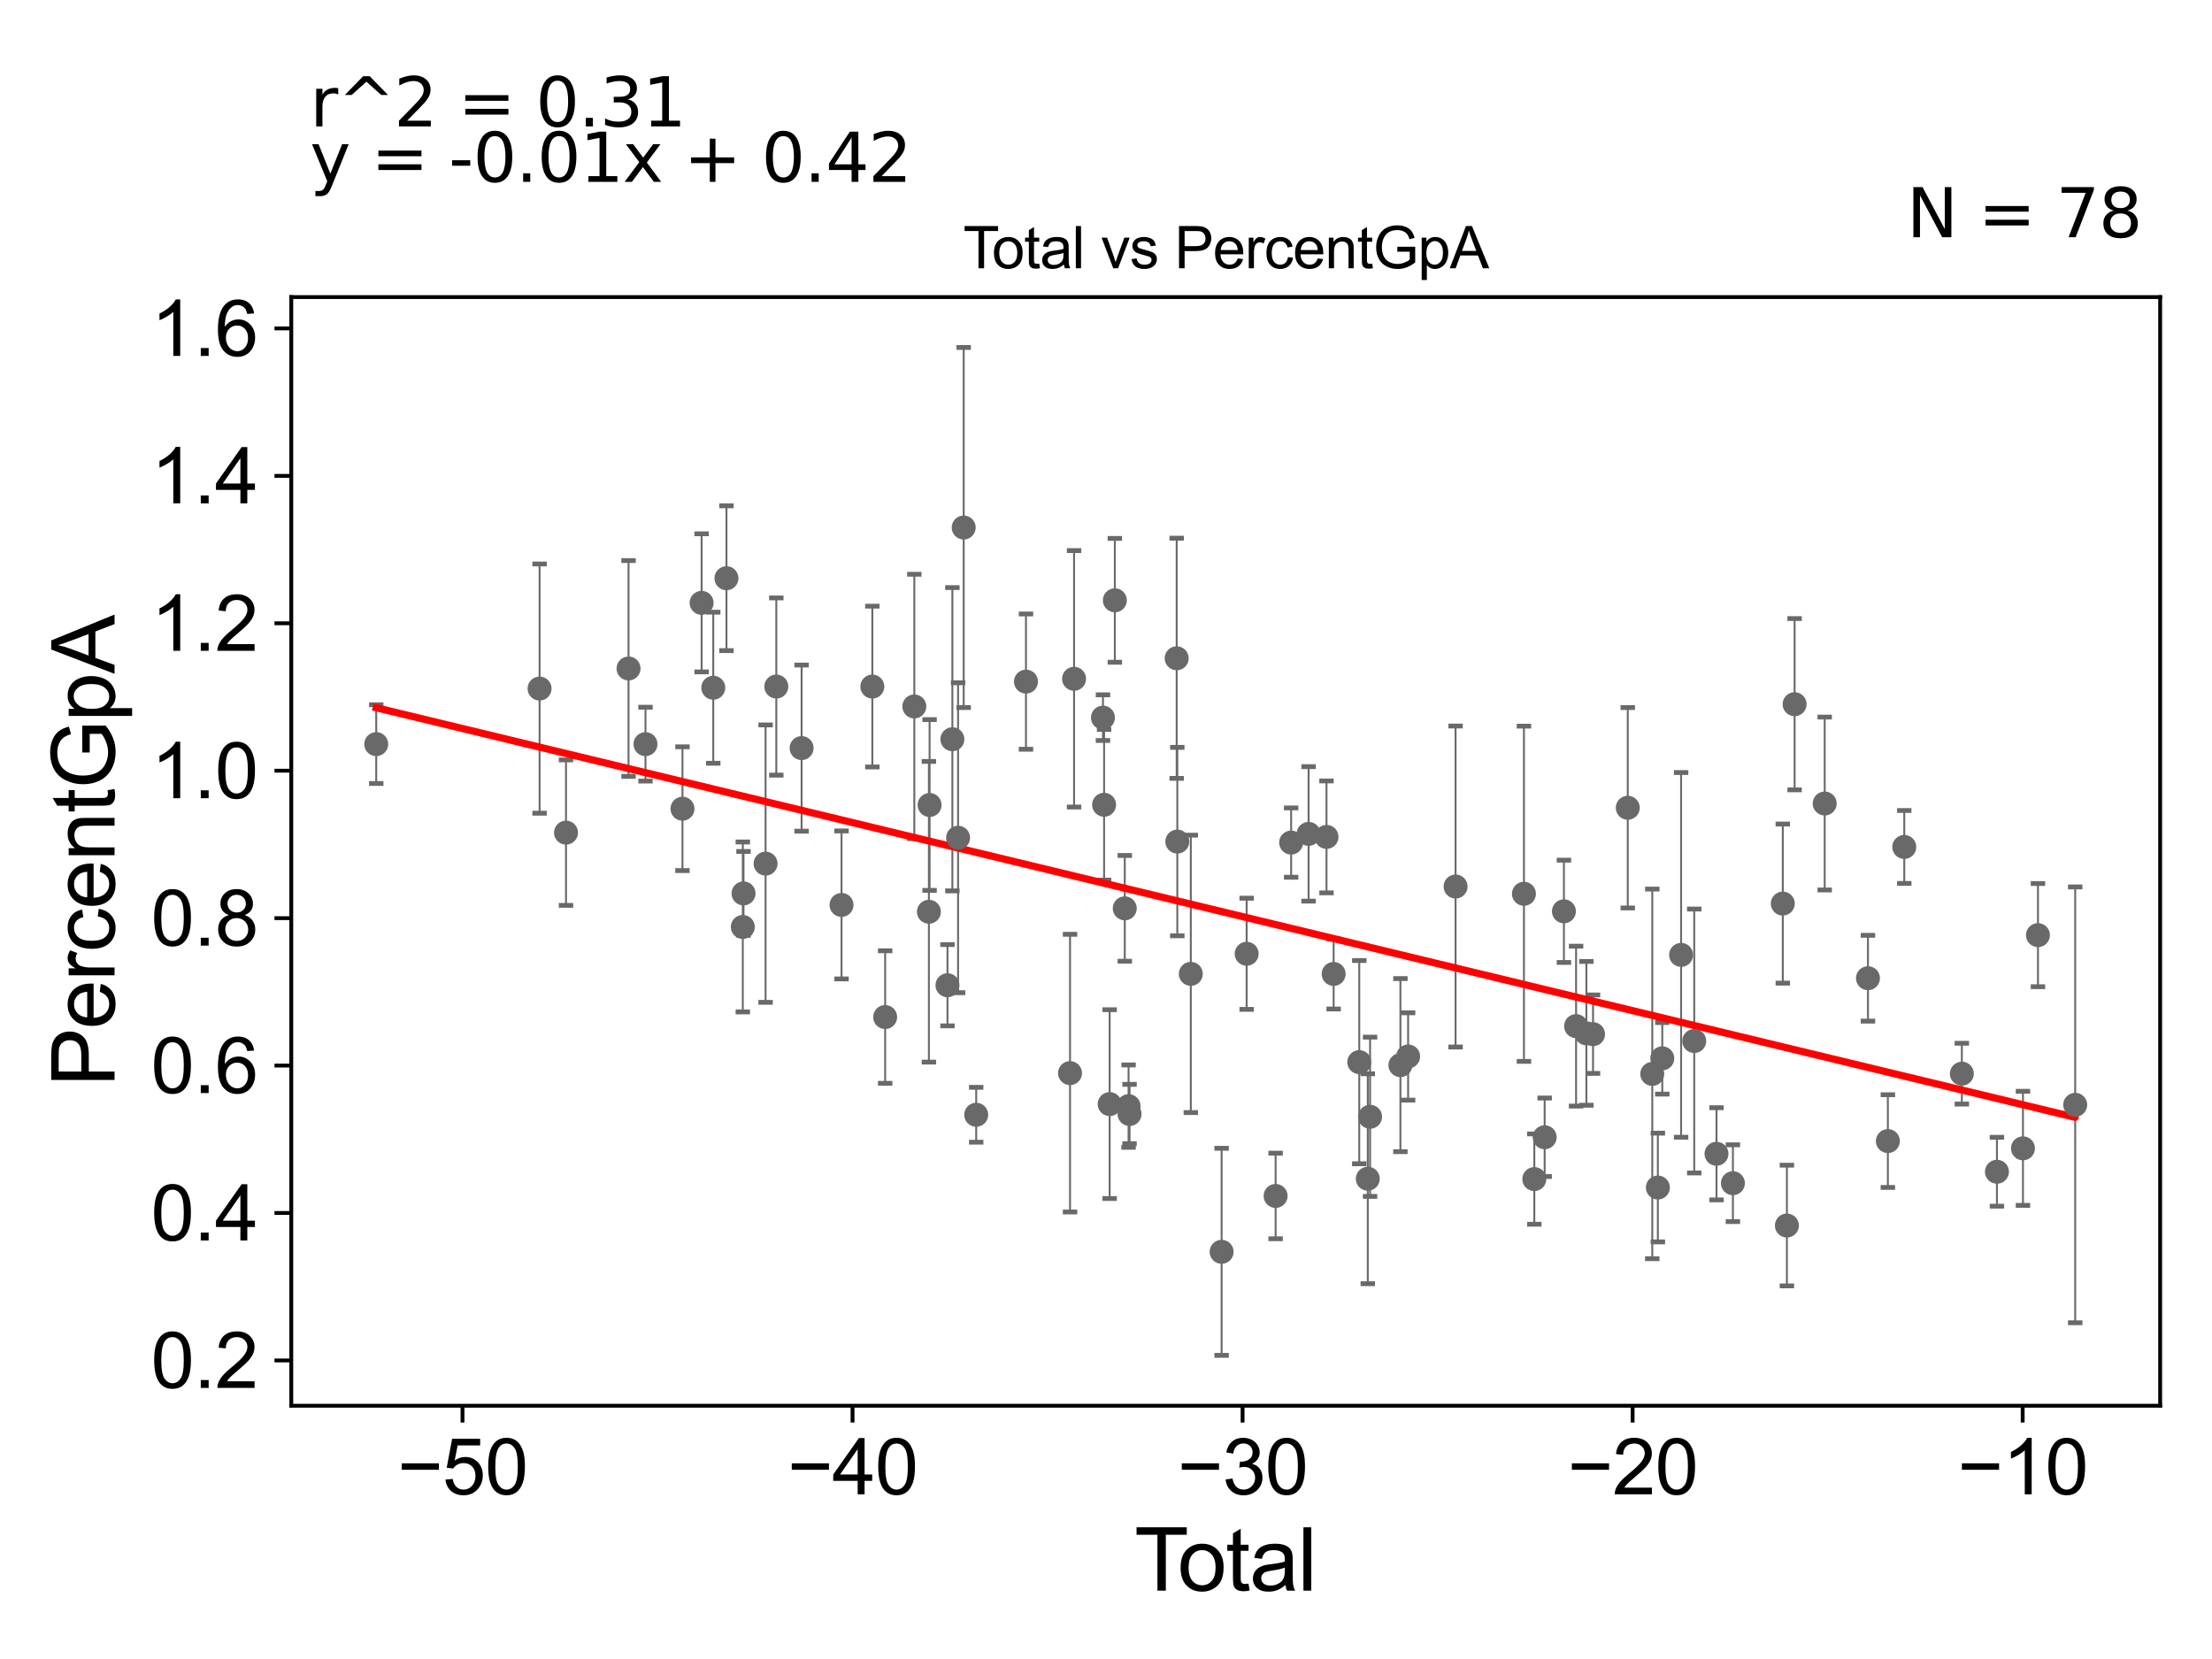 <?xml version="1.0" encoding="utf-8" standalone="no"?>
<!DOCTYPE svg PUBLIC "-//W3C//DTD SVG 1.1//EN"
  "http://www.w3.org/Graphics/SVG/1.1/DTD/svg11.dtd">
<svg xmlns:xlink="http://www.w3.org/1999/xlink" width="460.8pt" height="345.6pt" viewBox="0 0 460.8 345.6" xmlns="http://www.w3.org/2000/svg" version="1.1">
 <defs>
  <style type="text/css">*{stroke-linejoin: round; stroke-linecap: butt}</style>
 </defs>
 <g id="figure_1">
  <g id="patch_1">
   <path d="M 0 345.6 
L 460.8 345.6 
L 460.8 0 
L 0 0 
z
" style="fill: #ffffff"/>
  </g>
  <g id="axes_1">
   <g id="patch_2">
    <path d="M 60.68 292.84 
L 450 292.84 
L 450 61.886 
L 60.68 61.886 
z
" style="fill: #ffffff"/>
   </g>
   <g id="PathCollection_1">
    <defs>
     <path id="m1c993081f8" d="M 0 1.118 
C 0.297 1.118 0.581 1 0.791 0.791 
C 1 0.581 1.118 0.297 1.118 0 
C 1.118 -0.297 1 -0.581 0.791 -0.791 
C 0.581 -1 0.297 -1.118 0 -1.118 
C -0.297 -1.118 -0.581 -1 -0.791 -0.791 
C -1 -0.581 -1.118 -0.297 -1.118 0 
C -1.118 0.297 -1 0.581 -0.791 0.791 
C -0.581 1 -0.297 1.118 0 1.118 
z
" style="stroke: #696969"/>
    </defs>
    <g clip-path="url(#p7b3f0a4112)">
     <use xlink:href="#m1c993081f8" x="78.376" y="155.015" style="fill: #696969; stroke: #696969"/>
     <use xlink:href="#m1c993081f8" x="229.768" y="149.499" style="fill: #696969; stroke: #696969"/>
     <use xlink:href="#m1c993081f8" x="230.003" y="167.646" style="fill: #696969; stroke: #696969"/>
     <use xlink:href="#m1c993081f8" x="232.243" y="125.057" style="fill: #696969; stroke: #696969"/>
     <use xlink:href="#m1c993081f8" x="234.311" y="189.227" style="fill: #696969; stroke: #696969"/>
     <use xlink:href="#m1c993081f8" x="235.102" y="230.427" style="fill: #696969; stroke: #696969"/>
     <use xlink:href="#m1c993081f8" x="235.306" y="232.071" style="fill: #696969; stroke: #696969"/>
     <use xlink:href="#m1c993081f8" x="245.125" y="137.132" style="fill: #696969; stroke: #696969"/>
     <use xlink:href="#m1c993081f8" x="245.255" y="175.317" style="fill: #696969; stroke: #696969"/>
     <use xlink:href="#m1c993081f8" x="371.387" y="188.233" style="fill: #696969; stroke: #696969"/>
     <use xlink:href="#m1c993081f8" x="424.544" y="194.803" style="fill: #696969; stroke: #696969"/>
     <use xlink:href="#m1c993081f8" x="223.748" y="141.405" style="fill: #696969; stroke: #696969"/>
     <use xlink:href="#m1c993081f8" x="259.701" y="198.688" style="fill: #696969; stroke: #696969"/>
     <use xlink:href="#m1c993081f8" x="268.967" y="175.524" style="fill: #696969; stroke: #696969"/>
     <use xlink:href="#m1c993081f8" x="272.604" y="173.715" style="fill: #696969; stroke: #696969"/>
     <use xlink:href="#m1c993081f8" x="276.336" y="174.341" style="fill: #696969; stroke: #696969"/>
     <use xlink:href="#m1c993081f8" x="277.821" y="202.89" style="fill: #696969; stroke: #696969"/>
     <use xlink:href="#m1c993081f8" x="283.158" y="221.26" style="fill: #696969; stroke: #696969"/>
     <use xlink:href="#m1c993081f8" x="339.095" y="168.273" style="fill: #696969; stroke: #696969"/>
     <use xlink:href="#m1c993081f8" x="331.859" y="215.44" style="fill: #696969; stroke: #696969"/>
     <use xlink:href="#m1c993081f8" x="328.326" y="213.762" style="fill: #696969; stroke: #696969"/>
     <use xlink:href="#m1c993081f8" x="325.793" y="189.844" style="fill: #696969; stroke: #696969"/>
     <use xlink:href="#m1c993081f8" x="303.224" y="184.68" style="fill: #696969; stroke: #696969"/>
     <use xlink:href="#m1c993081f8" x="345.363" y="247.387" style="fill: #696969; stroke: #696969"/>
     <use xlink:href="#m1c993081f8" x="317.464" y="186.19" style="fill: #696969; stroke: #696969"/>
     <use xlink:href="#m1c993081f8" x="373.848" y="146.699" style="fill: #696969; stroke: #696969"/>
     <use xlink:href="#m1c993081f8" x="203.361" y="232.225" style="fill: #696969; stroke: #696969"/>
     <use xlink:href="#m1c993081f8" x="112.403" y="143.441" style="fill: #696969; stroke: #696969"/>
     <use xlink:href="#m1c993081f8" x="117.909" y="173.454" style="fill: #696969; stroke: #696969"/>
     <use xlink:href="#m1c993081f8" x="130.937" y="139.257" style="fill: #696969; stroke: #696969"/>
     <use xlink:href="#m1c993081f8" x="134.468" y="155.017" style="fill: #696969; stroke: #696969"/>
     <use xlink:href="#m1c993081f8" x="142.172" y="168.468" style="fill: #696969; stroke: #696969"/>
     <use xlink:href="#m1c993081f8" x="146.16" y="125.583" style="fill: #696969; stroke: #696969"/>
     <use xlink:href="#m1c993081f8" x="148.587" y="143.266" style="fill: #696969; stroke: #696969"/>
     <use xlink:href="#m1c993081f8" x="151.335" y="120.453" style="fill: #696969; stroke: #696969"/>
     <use xlink:href="#m1c993081f8" x="154.741" y="193.1" style="fill: #696969; stroke: #696969"/>
     <use xlink:href="#m1c993081f8" x="154.89" y="186.114" style="fill: #696969; stroke: #696969"/>
     <use xlink:href="#m1c993081f8" x="159.485" y="179.908" style="fill: #696969; stroke: #696969"/>
     <use xlink:href="#m1c993081f8" x="213.73" y="141.991" style="fill: #696969; stroke: #696969"/>
     <use xlink:href="#m1c993081f8" x="161.719" y="143.019" style="fill: #696969; stroke: #696969"/>
     <use xlink:href="#m1c993081f8" x="175.306" y="188.514" style="fill: #696969; stroke: #696969"/>
     <use xlink:href="#m1c993081f8" x="181.724" y="143.025" style="fill: #696969; stroke: #696969"/>
     <use xlink:href="#m1c993081f8" x="389.13" y="203.781" style="fill: #696969; stroke: #696969"/>
     <use xlink:href="#m1c993081f8" x="190.469" y="147.166" style="fill: #696969; stroke: #696969"/>
     <use xlink:href="#m1c993081f8" x="380.119" y="167.387" style="fill: #696969; stroke: #696969"/>
     <use xlink:href="#m1c993081f8" x="193.652" y="167.693" style="fill: #696969; stroke: #696969"/>
     <use xlink:href="#m1c993081f8" x="197.377" y="205.243" style="fill: #696969; stroke: #696969"/>
     <use xlink:href="#m1c993081f8" x="198.401" y="153.997" style="fill: #696969; stroke: #696969"/>
     <use xlink:href="#m1c993081f8" x="199.585" y="174.518" style="fill: #696969; stroke: #696969"/>
     <use xlink:href="#m1c993081f8" x="200.756" y="109.893" style="fill: #696969; stroke: #696969"/>
     <use xlink:href="#m1c993081f8" x="166.988" y="155.84" style="fill: #696969; stroke: #696969"/>
     <use xlink:href="#m1c993081f8" x="321.78" y="236.911" style="fill: #696969; stroke: #696969"/>
    </g>
   </g>
   <g id="PathCollection_2">
    <g clip-path="url(#p7b3f0a4112)">
     <use xlink:href="#m1c993081f8" x="372.243" y="255.302" style="fill: #696969; stroke: #696969"/>
     <use xlink:href="#m1c993081f8" x="254.486" y="260.776" style="fill: #696969; stroke: #696969"/>
     <use xlink:href="#m1c993081f8" x="293.336" y="220.08" style="fill: #696969; stroke: #696969"/>
     <use xlink:href="#m1c993081f8" x="184.395" y="211.872" style="fill: #696969; stroke: #696969"/>
     <use xlink:href="#m1c993081f8" x="193.507" y="189.937" style="fill: #696969; stroke: #696969"/>
     <use xlink:href="#m1c993081f8" x="222.907" y="223.551" style="fill: #696969; stroke: #696969"/>
     <use xlink:href="#m1c993081f8" x="231.161" y="230.005" style="fill: #696969; stroke: #696969"/>
     <use xlink:href="#m1c993081f8" x="248.067" y="202.871" style="fill: #696969; stroke: #696969"/>
     <use xlink:href="#m1c993081f8" x="432.304" y="230.157" style="fill: #696969; stroke: #696969"/>
     <use xlink:href="#m1c993081f8" x="284.934" y="245.551" style="fill: #696969; stroke: #696969"/>
     <use xlink:href="#m1c993081f8" x="285.411" y="232.644" style="fill: #696969; stroke: #696969"/>
     <use xlink:href="#m1c993081f8" x="265.734" y="249.138" style="fill: #696969; stroke: #696969"/>
     <use xlink:href="#m1c993081f8" x="291.731" y="221.886" style="fill: #696969; stroke: #696969"/>
    </g>
   </g>
   <g id="PathCollection_3">
    <g clip-path="url(#p7b3f0a4112)">
     <use xlink:href="#m1c993081f8" x="346.285" y="220.471" style="fill: #696969; stroke: #696969"/>
     <use xlink:href="#m1c993081f8" x="421.419" y="239.22" style="fill: #696969; stroke: #696969"/>
     <use xlink:href="#m1c993081f8" x="416" y="244.096" style="fill: #696969; stroke: #696969"/>
     <use xlink:href="#m1c993081f8" x="408.689" y="223.664" style="fill: #696969; stroke: #696969"/>
     <use xlink:href="#m1c993081f8" x="396.694" y="176.435" style="fill: #696969; stroke: #696969"/>
     <use xlink:href="#m1c993081f8" x="393.277" y="237.707" style="fill: #696969; stroke: #696969"/>
     <use xlink:href="#m1c993081f8" x="330.471" y="215.263" style="fill: #696969; stroke: #696969"/>
     <use xlink:href="#m1c993081f8" x="319.626" y="245.625" style="fill: #696969; stroke: #696969"/>
     <use xlink:href="#m1c993081f8" x="357.578" y="240.356" style="fill: #696969; stroke: #696969"/>
     <use xlink:href="#m1c993081f8" x="352.941" y="216.863" style="fill: #696969; stroke: #696969"/>
     <use xlink:href="#m1c993081f8" x="350.206" y="198.922" style="fill: #696969; stroke: #696969"/>
     <use xlink:href="#m1c993081f8" x="344.199" y="223.712" style="fill: #696969; stroke: #696969"/>
     <use xlink:href="#m1c993081f8" x="360.996" y="246.48" style="fill: #696969; stroke: #696969"/>
    </g>
   </g>
   <g id="matplotlib.axis_1">
    <g id="xtick_1">
     <g id="line2d_1">
      <defs>
       <path id="m6b60b98063" d="M 0 0 
L 0 3.5 
" style="stroke: #000000; stroke-width: 0.8"/>
      </defs>
      <g>
       <use xlink:href="#m6b60b98063" x="96.346" y="292.84" style="stroke: #000000; stroke-width: 0.8"/>
      </g>
     </g>
     <g id="text_1">
      <!-- −50 -->
      <g transform="translate(82.776 311.293)scale(0.16 -0.16)">
       <defs>
        <path id="ArialMT-2212" d="M 3381 1997 
L 356 1997 
L 356 2522 
L 3381 2522 
L 3381 1997 
z
" transform="scale(0.016)"/>
        <path id="ArialMT-35" d="M 266 1200 
L 856 1250 
Q 922 819 1161 601 
Q 1400 384 1738 384 
Q 2144 384 2425 690 
Q 2706 997 2706 1503 
Q 2706 1984 2436 2262 
Q 2166 2541 1728 2541 
Q 1456 2541 1237 2417 
Q 1019 2294 894 2097 
L 366 2166 
L 809 4519 
L 3088 4519 
L 3088 3981 
L 1259 3981 
L 1013 2750 
Q 1425 3038 1878 3038 
Q 2478 3038 2890 2622 
Q 3303 2206 3303 1553 
Q 3303 931 2941 478 
Q 2500 -78 1738 -78 
Q 1113 -78 717 272 
Q 322 622 266 1200 
z
" transform="scale(0.016)"/>
        <path id="ArialMT-30" d="M 266 2259 
Q 266 3072 433 3567 
Q 600 4063 929 4331 
Q 1259 4600 1759 4600 
Q 2128 4600 2406 4451 
Q 2684 4303 2865 4023 
Q 3047 3744 3150 3342 
Q 3253 2941 3253 2259 
Q 3253 1453 3087 958 
Q 2922 463 2592 192 
Q 2263 -78 1759 -78 
Q 1097 -78 719 397 
Q 266 969 266 2259 
z
M 844 2259 
Q 844 1131 1108 757 
Q 1372 384 1759 384 
Q 2147 384 2411 759 
Q 2675 1134 2675 2259 
Q 2675 3391 2411 3762 
Q 2147 4134 1753 4134 
Q 1366 4134 1134 3806 
Q 844 3388 844 2259 
z
" transform="scale(0.016)"/>
       </defs>
       <use xlink:href="#ArialMT-2212"/>
       <use xlink:href="#ArialMT-35" x="58.398"/>
       <use xlink:href="#ArialMT-30" x="114.014"/>
      </g>
     </g>
    </g>
    <g id="xtick_2">
     <g id="line2d_2">
      <g>
       <use xlink:href="#m6b60b98063" x="177.599" y="292.84" style="stroke: #000000; stroke-width: 0.8"/>
      </g>
     </g>
     <g id="text_2">
      <!-- −40 -->
      <g transform="translate(164.029 311.293)scale(0.16 -0.16)">
       <defs>
        <path id="ArialMT-34" d="M 2069 0 
L 2069 1097 
L 81 1097 
L 81 1613 
L 2172 4581 
L 2631 4581 
L 2631 1613 
L 3250 1613 
L 3250 1097 
L 2631 1097 
L 2631 0 
L 2069 0 
z
M 2069 1613 
L 2069 3678 
L 634 1613 
L 2069 1613 
z
" transform="scale(0.016)"/>
       </defs>
       <use xlink:href="#ArialMT-2212"/>
       <use xlink:href="#ArialMT-34" x="58.398"/>
       <use xlink:href="#ArialMT-30" x="114.014"/>
      </g>
     </g>
    </g>
    <g id="xtick_3">
     <g id="line2d_3">
      <g>
       <use xlink:href="#m6b60b98063" x="258.852" y="292.84" style="stroke: #000000; stroke-width: 0.8"/>
      </g>
     </g>
     <g id="text_3">
      <!-- −30 -->
      <g transform="translate(245.282 311.293)scale(0.16 -0.16)">
       <defs>
        <path id="ArialMT-33" d="M 269 1209 
L 831 1284 
Q 928 806 1161 595 
Q 1394 384 1728 384 
Q 2125 384 2398 659 
Q 2672 934 2672 1341 
Q 2672 1728 2419 1979 
Q 2166 2231 1775 2231 
Q 1616 2231 1378 2169 
L 1441 2663 
Q 1497 2656 1531 2656 
Q 1891 2656 2178 2843 
Q 2466 3031 2466 3422 
Q 2466 3731 2256 3934 
Q 2047 4138 1716 4138 
Q 1388 4138 1169 3931 
Q 950 3725 888 3313 
L 325 3413 
Q 428 3978 793 4289 
Q 1159 4600 1703 4600 
Q 2078 4600 2393 4439 
Q 2709 4278 2876 4000 
Q 3044 3722 3044 3409 
Q 3044 3113 2884 2869 
Q 2725 2625 2413 2481 
Q 2819 2388 3044 2092 
Q 3269 1797 3269 1353 
Q 3269 753 2831 336 
Q 2394 -81 1725 -81 
Q 1122 -81 723 278 
Q 325 638 269 1209 
z
" transform="scale(0.016)"/>
       </defs>
       <use xlink:href="#ArialMT-2212"/>
       <use xlink:href="#ArialMT-33" x="58.398"/>
       <use xlink:href="#ArialMT-30" x="114.014"/>
      </g>
     </g>
    </g>
    <g id="xtick_4">
     <g id="line2d_4">
      <g>
       <use xlink:href="#m6b60b98063" x="340.105" y="292.84" style="stroke: #000000; stroke-width: 0.8"/>
      </g>
     </g>
     <g id="text_4">
      <!-- −20 -->
      <g transform="translate(326.535 311.293)scale(0.16 -0.16)">
       <defs>
        <path id="ArialMT-32" d="M 3222 541 
L 3222 0 
L 194 0 
Q 188 203 259 391 
Q 375 700 629 1000 
Q 884 1300 1366 1694 
Q 2113 2306 2375 2664 
Q 2638 3022 2638 3341 
Q 2638 3675 2398 3904 
Q 2159 4134 1775 4134 
Q 1369 4134 1125 3890 
Q 881 3647 878 3216 
L 300 3275 
Q 359 3922 746 4261 
Q 1134 4600 1788 4600 
Q 2447 4600 2831 4234 
Q 3216 3869 3216 3328 
Q 3216 3053 3103 2787 
Q 2991 2522 2730 2228 
Q 2469 1934 1863 1422 
Q 1356 997 1212 845 
Q 1069 694 975 541 
L 3222 541 
z
" transform="scale(0.016)"/>
       </defs>
       <use xlink:href="#ArialMT-2212"/>
       <use xlink:href="#ArialMT-32" x="58.398"/>
       <use xlink:href="#ArialMT-30" x="114.014"/>
      </g>
     </g>
    </g>
    <g id="xtick_5">
     <g id="line2d_5">
      <g>
       <use xlink:href="#m6b60b98063" x="421.359" y="292.84" style="stroke: #000000; stroke-width: 0.8"/>
      </g>
     </g>
     <g id="text_5">
      <!-- −10 -->
      <g transform="translate(407.789 311.293)scale(0.16 -0.16)">
       <defs>
        <path id="ArialMT-31" d="M 2384 0 
L 1822 0 
L 1822 3584 
Q 1619 3391 1289 3197 
Q 959 3003 697 2906 
L 697 3450 
Q 1169 3672 1522 3987 
Q 1875 4303 2022 4600 
L 2384 4600 
L 2384 0 
z
" transform="scale(0.016)"/>
       </defs>
       <use xlink:href="#ArialMT-2212"/>
       <use xlink:href="#ArialMT-31" x="58.398"/>
       <use xlink:href="#ArialMT-30" x="114.014"/>
      </g>
     </g>
    </g>
    <g id="text_6">
     <!-- Total -->
     <g transform="translate(236.335 331.357)scale(0.18 -0.18)">
      <defs>
       <path id="ArialMT-54" d="M 1659 0 
L 1659 4041 
L 150 4041 
L 150 4581 
L 3781 4581 
L 3781 4041 
L 2266 4041 
L 2266 0 
L 1659 0 
z
" transform="scale(0.016)"/>
       <path id="ArialMT-6f" d="M 213 1659 
Q 213 2581 725 3025 
Q 1153 3394 1769 3394 
Q 2453 3394 2887 2945 
Q 3322 2497 3322 1706 
Q 3322 1066 3130 698 
Q 2938 331 2570 128 
Q 2203 -75 1769 -75 
Q 1072 -75 642 372 
Q 213 819 213 1659 
z
M 791 1659 
Q 791 1022 1069 705 
Q 1347 388 1769 388 
Q 2188 388 2466 706 
Q 2744 1025 2744 1678 
Q 2744 2294 2464 2611 
Q 2184 2928 1769 2928 
Q 1347 2928 1069 2612 
Q 791 2297 791 1659 
z
" transform="scale(0.016)"/>
       <path id="ArialMT-74" d="M 1650 503 
L 1731 6 
Q 1494 -44 1306 -44 
Q 1000 -44 831 53 
Q 663 150 594 308 
Q 525 466 525 972 
L 525 2881 
L 113 2881 
L 113 3319 
L 525 3319 
L 525 4141 
L 1084 4478 
L 1084 3319 
L 1650 3319 
L 1650 2881 
L 1084 2881 
L 1084 941 
Q 1084 700 1114 631 
Q 1144 563 1211 522 
Q 1278 481 1403 481 
Q 1497 481 1650 503 
z
" transform="scale(0.016)"/>
       <path id="ArialMT-61" d="M 2588 409 
Q 2275 144 1986 34 
Q 1697 -75 1366 -75 
Q 819 -75 525 192 
Q 231 459 231 875 
Q 231 1119 342 1320 
Q 453 1522 633 1644 
Q 813 1766 1038 1828 
Q 1203 1872 1538 1913 
Q 2219 1994 2541 2106 
Q 2544 2222 2544 2253 
Q 2544 2597 2384 2738 
Q 2169 2928 1744 2928 
Q 1347 2928 1158 2789 
Q 969 2650 878 2297 
L 328 2372 
Q 403 2725 575 2942 
Q 747 3159 1072 3276 
Q 1397 3394 1825 3394 
Q 2250 3394 2515 3294 
Q 2781 3194 2906 3042 
Q 3031 2891 3081 2659 
Q 3109 2516 3109 2141 
L 3109 1391 
Q 3109 606 3145 398 
Q 3181 191 3288 0 
L 2700 0 
Q 2613 175 2588 409 
z
M 2541 1666 
Q 2234 1541 1622 1453 
Q 1275 1403 1131 1340 
Q 988 1278 909 1158 
Q 831 1038 831 891 
Q 831 666 1001 516 
Q 1172 366 1500 366 
Q 1825 366 2078 508 
Q 2331 650 2450 897 
Q 2541 1088 2541 1459 
L 2541 1666 
z
" transform="scale(0.016)"/>
       <path id="ArialMT-6c" d="M 409 0 
L 409 4581 
L 972 4581 
L 972 0 
L 409 0 
z
" transform="scale(0.016)"/>
      </defs>
      <use xlink:href="#ArialMT-54"/>
      <use xlink:href="#ArialMT-6f" x="49.959"/>
      <use xlink:href="#ArialMT-74" x="105.574"/>
      <use xlink:href="#ArialMT-61" x="133.357"/>
      <use xlink:href="#ArialMT-6c" x="188.973"/>
     </g>
    </g>
   </g>
   <g id="matplotlib.axis_2">
    <g id="ytick_1">
     <g id="line2d_6">
      <defs>
       <path id="m26fbbffb8d" d="M 0 0 
L -3.5 0 
" style="stroke: #000000; stroke-width: 0.8"/>
      </defs>
      <g>
       <use xlink:href="#m26fbbffb8d" x="60.68" y="283.401" style="stroke: #000000; stroke-width: 0.8"/>
      </g>
     </g>
     <g id="text_7">
      <!-- 0.2 -->
      <g transform="translate(31.44 289.127)scale(0.16 -0.16)">
       <defs>
        <path id="ArialMT-2e" d="M 581 0 
L 581 641 
L 1222 641 
L 1222 0 
L 581 0 
z
" transform="scale(0.016)"/>
       </defs>
       <use xlink:href="#ArialMT-30"/>
       <use xlink:href="#ArialMT-2e" x="55.615"/>
       <use xlink:href="#ArialMT-32" x="83.398"/>
      </g>
     </g>
    </g>
    <g id="ytick_2">
     <g id="line2d_7">
      <g>
       <use xlink:href="#m26fbbffb8d" x="60.68" y="252.689" style="stroke: #000000; stroke-width: 0.8"/>
      </g>
     </g>
     <g id="text_8">
      <!-- 0.4 -->
      <g transform="translate(31.44 258.415)scale(0.16 -0.16)">
       <use xlink:href="#ArialMT-30"/>
       <use xlink:href="#ArialMT-2e" x="55.615"/>
       <use xlink:href="#ArialMT-34" x="83.398"/>
      </g>
     </g>
    </g>
    <g id="ytick_3">
     <g id="line2d_8">
      <g>
       <use xlink:href="#m26fbbffb8d" x="60.68" y="221.977" style="stroke: #000000; stroke-width: 0.8"/>
      </g>
     </g>
     <g id="text_9">
      <!-- 0.6 -->
      <g transform="translate(31.44 227.703)scale(0.16 -0.16)">
       <defs>
        <path id="ArialMT-36" d="M 3184 3459 
L 2625 3416 
Q 2550 3747 2413 3897 
Q 2184 4138 1850 4138 
Q 1581 4138 1378 3988 
Q 1113 3794 959 3422 
Q 806 3050 800 2363 
Q 1003 2672 1297 2822 
Q 1591 2972 1913 2972 
Q 2475 2972 2870 2558 
Q 3266 2144 3266 1488 
Q 3266 1056 3080 686 
Q 2894 316 2569 119 
Q 2244 -78 1831 -78 
Q 1128 -78 684 439 
Q 241 956 241 2144 
Q 241 3472 731 4075 
Q 1159 4600 1884 4600 
Q 2425 4600 2770 4297 
Q 3116 3994 3184 3459 
z
M 888 1484 
Q 888 1194 1011 928 
Q 1134 663 1356 523 
Q 1578 384 1822 384 
Q 2178 384 2434 671 
Q 2691 959 2691 1453 
Q 2691 1928 2437 2201 
Q 2184 2475 1800 2475 
Q 1419 2475 1153 2201 
Q 888 1928 888 1484 
z
" transform="scale(0.016)"/>
       </defs>
       <use xlink:href="#ArialMT-30"/>
       <use xlink:href="#ArialMT-2e" x="55.615"/>
       <use xlink:href="#ArialMT-36" x="83.398"/>
      </g>
     </g>
    </g>
    <g id="ytick_4">
     <g id="line2d_9">
      <g>
       <use xlink:href="#m26fbbffb8d" x="60.68" y="191.265" style="stroke: #000000; stroke-width: 0.8"/>
      </g>
     </g>
     <g id="text_10">
      <!-- 0.8 -->
      <g transform="translate(31.44 196.991)scale(0.16 -0.16)">
       <defs>
        <path id="ArialMT-38" d="M 1131 2484 
Q 781 2613 612 2850 
Q 444 3088 444 3419 
Q 444 3919 803 4259 
Q 1163 4600 1759 4600 
Q 2359 4600 2725 4251 
Q 3091 3903 3091 3403 
Q 3091 3084 2923 2848 
Q 2756 2613 2416 2484 
Q 2838 2347 3058 2040 
Q 3278 1734 3278 1309 
Q 3278 722 2862 322 
Q 2447 -78 1769 -78 
Q 1091 -78 675 323 
Q 259 725 259 1325 
Q 259 1772 486 2073 
Q 713 2375 1131 2484 
z
M 1019 3438 
Q 1019 3113 1228 2906 
Q 1438 2700 1772 2700 
Q 2097 2700 2305 2904 
Q 2513 3109 2513 3406 
Q 2513 3716 2298 3927 
Q 2084 4138 1766 4138 
Q 1444 4138 1231 3931 
Q 1019 3725 1019 3438 
z
M 838 1322 
Q 838 1081 952 856 
Q 1066 631 1291 507 
Q 1516 384 1775 384 
Q 2178 384 2440 643 
Q 2703 903 2703 1303 
Q 2703 1709 2433 1975 
Q 2163 2241 1756 2241 
Q 1359 2241 1098 1978 
Q 838 1716 838 1322 
z
" transform="scale(0.016)"/>
       </defs>
       <use xlink:href="#ArialMT-30"/>
       <use xlink:href="#ArialMT-2e" x="55.615"/>
       <use xlink:href="#ArialMT-38" x="83.398"/>
      </g>
     </g>
    </g>
    <g id="ytick_5">
     <g id="line2d_10">
      <g>
       <use xlink:href="#m26fbbffb8d" x="60.68" y="160.553" style="stroke: #000000; stroke-width: 0.8"/>
      </g>
     </g>
     <g id="text_11">
      <!-- 1.0 -->
      <g transform="translate(31.44 166.279)scale(0.16 -0.16)">
       <use xlink:href="#ArialMT-31"/>
       <use xlink:href="#ArialMT-2e" x="55.615"/>
       <use xlink:href="#ArialMT-30" x="83.398"/>
      </g>
     </g>
    </g>
    <g id="ytick_6">
     <g id="line2d_11">
      <g>
       <use xlink:href="#m26fbbffb8d" x="60.68" y="129.841" style="stroke: #000000; stroke-width: 0.8"/>
      </g>
     </g>
     <g id="text_12">
      <!-- 1.2 -->
      <g transform="translate(31.44 135.567)scale(0.16 -0.16)">
       <use xlink:href="#ArialMT-31"/>
       <use xlink:href="#ArialMT-2e" x="55.615"/>
       <use xlink:href="#ArialMT-32" x="83.398"/>
      </g>
     </g>
    </g>
    <g id="ytick_7">
     <g id="line2d_12">
      <g>
       <use xlink:href="#m26fbbffb8d" x="60.68" y="99.129" style="stroke: #000000; stroke-width: 0.8"/>
      </g>
     </g>
     <g id="text_13">
      <!-- 1.4 -->
      <g transform="translate(31.44 104.856)scale(0.16 -0.16)">
       <use xlink:href="#ArialMT-31"/>
       <use xlink:href="#ArialMT-2e" x="55.615"/>
       <use xlink:href="#ArialMT-34" x="83.398"/>
      </g>
     </g>
    </g>
    <g id="ytick_8">
     <g id="line2d_13">
      <g>
       <use xlink:href="#m26fbbffb8d" x="60.68" y="68.417" style="stroke: #000000; stroke-width: 0.8"/>
      </g>
     </g>
     <g id="text_14">
      <!-- 1.6 -->
      <g transform="translate(31.44 74.144)scale(0.16 -0.16)">
       <use xlink:href="#ArialMT-31"/>
       <use xlink:href="#ArialMT-2e" x="55.615"/>
       <use xlink:href="#ArialMT-36" x="83.398"/>
      </g>
     </g>
    </g>
    <g id="text_15">
     <!-- PercentGpA -->
     <g transform="translate(23.863 226.386)rotate(-90)scale(0.18 -0.18)">
      <defs>
       <path id="ArialMT-50" d="M 494 0 
L 494 4581 
L 2222 4581 
Q 2678 4581 2919 4538 
Q 3256 4481 3484 4323 
Q 3713 4166 3852 3881 
Q 3991 3597 3991 3256 
Q 3991 2672 3619 2267 
Q 3247 1863 2275 1863 
L 1100 1863 
L 1100 0 
L 494 0 
z
M 1100 2403 
L 2284 2403 
Q 2872 2403 3119 2622 
Q 3366 2841 3366 3238 
Q 3366 3525 3220 3729 
Q 3075 3934 2838 4000 
Q 2684 4041 2272 4041 
L 1100 4041 
L 1100 2403 
z
" transform="scale(0.016)"/>
       <path id="ArialMT-65" d="M 2694 1069 
L 3275 997 
Q 3138 488 2766 206 
Q 2394 -75 1816 -75 
Q 1088 -75 661 373 
Q 234 822 234 1631 
Q 234 2469 665 2931 
Q 1097 3394 1784 3394 
Q 2450 3394 2872 2941 
Q 3294 2488 3294 1666 
Q 3294 1616 3291 1516 
L 816 1516 
Q 847 969 1125 678 
Q 1403 388 1819 388 
Q 2128 388 2347 550 
Q 2566 713 2694 1069 
z
M 847 1978 
L 2700 1978 
Q 2663 2397 2488 2606 
Q 2219 2931 1791 2931 
Q 1403 2931 1139 2672 
Q 875 2413 847 1978 
z
" transform="scale(0.016)"/>
       <path id="ArialMT-72" d="M 416 0 
L 416 3319 
L 922 3319 
L 922 2816 
Q 1116 3169 1280 3281 
Q 1444 3394 1641 3394 
Q 1925 3394 2219 3213 
L 2025 2691 
Q 1819 2813 1613 2813 
Q 1428 2813 1281 2702 
Q 1134 2591 1072 2394 
Q 978 2094 978 1738 
L 978 0 
L 416 0 
z
" transform="scale(0.016)"/>
       <path id="ArialMT-63" d="M 2588 1216 
L 3141 1144 
Q 3050 572 2676 248 
Q 2303 -75 1759 -75 
Q 1078 -75 664 370 
Q 250 816 250 1647 
Q 250 2184 428 2587 
Q 606 2991 970 3192 
Q 1334 3394 1763 3394 
Q 2303 3394 2647 3120 
Q 2991 2847 3088 2344 
L 2541 2259 
Q 2463 2594 2264 2762 
Q 2066 2931 1784 2931 
Q 1359 2931 1093 2626 
Q 828 2322 828 1663 
Q 828 994 1084 691 
Q 1341 388 1753 388 
Q 2084 388 2306 591 
Q 2528 794 2588 1216 
z
" transform="scale(0.016)"/>
       <path id="ArialMT-6e" d="M 422 0 
L 422 3319 
L 928 3319 
L 928 2847 
Q 1294 3394 1984 3394 
Q 2284 3394 2536 3286 
Q 2788 3178 2913 3003 
Q 3038 2828 3088 2588 
Q 3119 2431 3119 2041 
L 3119 0 
L 2556 0 
L 2556 2019 
Q 2556 2363 2490 2533 
Q 2425 2703 2258 2804 
Q 2091 2906 1866 2906 
Q 1506 2906 1245 2678 
Q 984 2450 984 1813 
L 984 0 
L 422 0 
z
" transform="scale(0.016)"/>
       <path id="ArialMT-47" d="M 2638 1797 
L 2638 2334 
L 4578 2338 
L 4578 638 
Q 4131 281 3656 101 
Q 3181 -78 2681 -78 
Q 2006 -78 1454 211 
Q 903 500 622 1047 
Q 341 1594 341 2269 
Q 341 2938 620 3517 
Q 900 4097 1425 4378 
Q 1950 4659 2634 4659 
Q 3131 4659 3532 4498 
Q 3934 4338 4162 4050 
Q 4391 3763 4509 3300 
L 3963 3150 
Q 3859 3500 3706 3700 
Q 3553 3900 3268 4020 
Q 2984 4141 2638 4141 
Q 2222 4141 1919 4014 
Q 1616 3888 1430 3681 
Q 1244 3475 1141 3228 
Q 966 2803 966 2306 
Q 966 1694 1177 1281 
Q 1388 869 1791 669 
Q 2194 469 2647 469 
Q 3041 469 3416 620 
Q 3791 772 3984 944 
L 3984 1797 
L 2638 1797 
z
" transform="scale(0.016)"/>
       <path id="ArialMT-70" d="M 422 -1272 
L 422 3319 
L 934 3319 
L 934 2888 
Q 1116 3141 1344 3267 
Q 1572 3394 1897 3394 
Q 2322 3394 2647 3175 
Q 2972 2956 3137 2557 
Q 3303 2159 3303 1684 
Q 3303 1175 3120 767 
Q 2938 359 2589 142 
Q 2241 -75 1856 -75 
Q 1575 -75 1351 44 
Q 1128 163 984 344 
L 984 -1272 
L 422 -1272 
z
M 931 1641 
Q 931 1000 1190 694 
Q 1450 388 1819 388 
Q 2194 388 2461 705 
Q 2728 1022 2728 1688 
Q 2728 2322 2467 2637 
Q 2206 2953 1844 2953 
Q 1484 2953 1207 2617 
Q 931 2281 931 1641 
z
" transform="scale(0.016)"/>
       <path id="ArialMT-41" d="M -9 0 
L 1750 4581 
L 2403 4581 
L 4278 0 
L 3588 0 
L 3053 1388 
L 1138 1388 
L 634 0 
L -9 0 
z
M 1313 1881 
L 2866 1881 
L 2388 3150 
Q 2169 3728 2063 4100 
Q 1975 3659 1816 3225 
L 1313 1881 
z
" transform="scale(0.016)"/>
      </defs>
      <use xlink:href="#ArialMT-50"/>
      <use xlink:href="#ArialMT-65" x="66.699"/>
      <use xlink:href="#ArialMT-72" x="122.314"/>
      <use xlink:href="#ArialMT-63" x="155.615"/>
      <use xlink:href="#ArialMT-65" x="205.615"/>
      <use xlink:href="#ArialMT-6e" x="261.23"/>
      <use xlink:href="#ArialMT-74" x="316.846"/>
      <use xlink:href="#ArialMT-47" x="344.629"/>
      <use xlink:href="#ArialMT-70" x="422.412"/>
      <use xlink:href="#ArialMT-41" x="478.027"/>
     </g>
    </g>
   </g>
   <g id="LineCollection_1">
    <path d="M 78.376 163.217 
L 78.376 146.813 
" clip-path="url(#p7b3f0a4112)" style="fill: none; stroke: #696969; stroke-width: 0.4"/>
    <path d="M 229.768 154.26 
L 229.768 144.739 
" clip-path="url(#p7b3f0a4112)" style="fill: none; stroke: #696969; stroke-width: 0.4"/>
    <path d="M 230.003 183.339 
L 230.003 151.953 
" clip-path="url(#p7b3f0a4112)" style="fill: none; stroke: #696969; stroke-width: 0.4"/>
    <path d="M 232.243 137.958 
L 232.243 112.156 
" clip-path="url(#p7b3f0a4112)" style="fill: none; stroke: #696969; stroke-width: 0.4"/>
    <path d="M 234.311 200.241 
L 234.311 178.213 
" clip-path="url(#p7b3f0a4112)" style="fill: none; stroke: #696969; stroke-width: 0.4"/>
    <path d="M 235.102 239.008 
L 235.102 221.846 
" clip-path="url(#p7b3f0a4112)" style="fill: none; stroke: #696969; stroke-width: 0.4"/>
    <path d="M 235.306 238.249 
L 235.306 225.892 
" clip-path="url(#p7b3f0a4112)" style="fill: none; stroke: #696969; stroke-width: 0.4"/>
    <path d="M 245.125 162.145 
L 245.125 112.118 
" clip-path="url(#p7b3f0a4112)" style="fill: none; stroke: #696969; stroke-width: 0.4"/>
    <path d="M 245.255 194.946 
L 245.255 155.689 
" clip-path="url(#p7b3f0a4112)" style="fill: none; stroke: #696969; stroke-width: 0.4"/>
    <path d="M 371.387 204.805 
L 371.387 171.661 
" clip-path="url(#p7b3f0a4112)" style="fill: none; stroke: #696969; stroke-width: 0.4"/>
    <path d="M 424.544 205.55 
L 424.544 184.055 
" clip-path="url(#p7b3f0a4112)" style="fill: none; stroke: #696969; stroke-width: 0.4"/>
    <path d="M 223.748 168.114 
L 223.748 114.696 
" clip-path="url(#p7b3f0a4112)" style="fill: none; stroke: #696969; stroke-width: 0.4"/>
    <path d="M 259.701 210.268 
L 259.701 187.108 
" clip-path="url(#p7b3f0a4112)" style="fill: none; stroke: #696969; stroke-width: 0.4"/>
    <path d="M 268.967 182.748 
L 268.967 168.299 
" clip-path="url(#p7b3f0a4112)" style="fill: none; stroke: #696969; stroke-width: 0.4"/>
    <path d="M 272.604 187.721 
L 272.604 159.709 
" clip-path="url(#p7b3f0a4112)" style="fill: none; stroke: #696969; stroke-width: 0.4"/>
    <path d="M 276.336 185.997 
L 276.336 162.685 
" clip-path="url(#p7b3f0a4112)" style="fill: none; stroke: #696969; stroke-width: 0.4"/>
    <path d="M 277.821 210.195 
L 277.821 195.585 
" clip-path="url(#p7b3f0a4112)" style="fill: none; stroke: #696969; stroke-width: 0.4"/>
    <path d="M 283.158 242.429 
L 283.158 200.09 
" clip-path="url(#p7b3f0a4112)" style="fill: none; stroke: #696969; stroke-width: 0.4"/>
    <path d="M 339.095 189.144 
L 339.095 147.401 
" clip-path="url(#p7b3f0a4112)" style="fill: none; stroke: #696969; stroke-width: 0.4"/>
    <path d="M 331.859 223.609 
L 331.859 207.271 
" clip-path="url(#p7b3f0a4112)" style="fill: none; stroke: #696969; stroke-width: 0.4"/>
    <path d="M 328.326 230.42 
L 328.326 197.103 
" clip-path="url(#p7b3f0a4112)" style="fill: none; stroke: #696969; stroke-width: 0.4"/>
    <path d="M 325.793 200.497 
L 325.793 179.192 
" clip-path="url(#p7b3f0a4112)" style="fill: none; stroke: #696969; stroke-width: 0.4"/>
    <path d="M 303.224 218.11 
L 303.224 151.25 
" clip-path="url(#p7b3f0a4112)" style="fill: none; stroke: #696969; stroke-width: 0.4"/>
    <path d="M 345.363 258.713 
L 345.363 236.06 
" clip-path="url(#p7b3f0a4112)" style="fill: none; stroke: #696969; stroke-width: 0.4"/>
    <path d="M 317.464 221.106 
L 317.464 151.274 
" clip-path="url(#p7b3f0a4112)" style="fill: none; stroke: #696969; stroke-width: 0.4"/>
    <path d="M 373.848 164.544 
L 373.848 128.855 
" clip-path="url(#p7b3f0a4112)" style="fill: none; stroke: #696969; stroke-width: 0.4"/>
    <path d="M 203.361 237.942 
L 203.361 226.507 
" clip-path="url(#p7b3f0a4112)" style="fill: none; stroke: #696969; stroke-width: 0.4"/>
    <path d="M 112.403 169.403 
L 112.403 117.479 
" clip-path="url(#p7b3f0a4112)" style="fill: none; stroke: #696969; stroke-width: 0.4"/>
    <path d="M 117.909 188.606 
L 117.909 158.303 
" clip-path="url(#p7b3f0a4112)" style="fill: none; stroke: #696969; stroke-width: 0.4"/>
    <path d="M 130.937 161.736 
L 130.937 116.779 
" clip-path="url(#p7b3f0a4112)" style="fill: none; stroke: #696969; stroke-width: 0.4"/>
    <path d="M 134.468 162.708 
L 134.468 147.325 
" clip-path="url(#p7b3f0a4112)" style="fill: none; stroke: #696969; stroke-width: 0.4"/>
    <path d="M 142.172 181.36 
L 142.172 155.576 
" clip-path="url(#p7b3f0a4112)" style="fill: none; stroke: #696969; stroke-width: 0.4"/>
    <path d="M 146.16 139.966 
L 146.16 111.201 
" clip-path="url(#p7b3f0a4112)" style="fill: none; stroke: #696969; stroke-width: 0.4"/>
    <path d="M 148.587 159.003 
L 148.587 127.53 
" clip-path="url(#p7b3f0a4112)" style="fill: none; stroke: #696969; stroke-width: 0.4"/>
    <path d="M 151.335 135.538 
L 151.335 105.368 
" clip-path="url(#p7b3f0a4112)" style="fill: none; stroke: #696969; stroke-width: 0.4"/>
    <path d="M 154.741 210.801 
L 154.741 175.398 
" clip-path="url(#p7b3f0a4112)" style="fill: none; stroke: #696969; stroke-width: 0.4"/>
    <path d="M 154.89 194.856 
L 154.89 177.371 
" clip-path="url(#p7b3f0a4112)" style="fill: none; stroke: #696969; stroke-width: 0.4"/>
    <path d="M 159.485 208.801 
L 159.485 151.015 
" clip-path="url(#p7b3f0a4112)" style="fill: none; stroke: #696969; stroke-width: 0.4"/>
    <path d="M 213.73 156.081 
L 213.73 127.901 
" clip-path="url(#p7b3f0a4112)" style="fill: none; stroke: #696969; stroke-width: 0.4"/>
    <path d="M 161.719 161.478 
L 161.719 124.56 
" clip-path="url(#p7b3f0a4112)" style="fill: none; stroke: #696969; stroke-width: 0.4"/>
    <path d="M 175.306 203.928 
L 175.306 173.101 
" clip-path="url(#p7b3f0a4112)" style="fill: none; stroke: #696969; stroke-width: 0.4"/>
    <path d="M 181.724 159.773 
L 181.724 126.277 
" clip-path="url(#p7b3f0a4112)" style="fill: none; stroke: #696969; stroke-width: 0.4"/>
    <path d="M 389.13 212.719 
L 389.13 194.843 
" clip-path="url(#p7b3f0a4112)" style="fill: none; stroke: #696969; stroke-width: 0.4"/>
    <path d="M 190.469 174.705 
L 190.469 119.628 
" clip-path="url(#p7b3f0a4112)" style="fill: none; stroke: #696969; stroke-width: 0.4"/>
    <path d="M 380.119 185.395 
L 380.119 149.38 
" clip-path="url(#p7b3f0a4112)" style="fill: none; stroke: #696969; stroke-width: 0.4"/>
    <path d="M 193.652 185.48 
L 193.652 149.906 
" clip-path="url(#p7b3f0a4112)" style="fill: none; stroke: #696969; stroke-width: 0.4"/>
    <path d="M 197.377 213.71 
L 197.377 196.775 
" clip-path="url(#p7b3f0a4112)" style="fill: none; stroke: #696969; stroke-width: 0.4"/>
    <path d="M 198.401 185.585 
L 198.401 122.41 
" clip-path="url(#p7b3f0a4112)" style="fill: none; stroke: #696969; stroke-width: 0.4"/>
    <path d="M 199.585 206.794 
L 199.585 142.241 
" clip-path="url(#p7b3f0a4112)" style="fill: none; stroke: #696969; stroke-width: 0.4"/>
    <path d="M 200.756 147.402 
L 200.756 72.384 
" clip-path="url(#p7b3f0a4112)" style="fill: none; stroke: #696969; stroke-width: 0.4"/>
    <path d="M 166.988 173.142 
L 166.988 138.538 
" clip-path="url(#p7b3f0a4112)" style="fill: none; stroke: #696969; stroke-width: 0.4"/>
    <path d="M 321.78 245.082 
L 321.78 228.741 
" clip-path="url(#p7b3f0a4112)" style="fill: none; stroke: #696969; stroke-width: 0.4"/>
   </g>
   <g id="line2d_14">
    <defs>
     <path id="m6e41cf97b9" d="M 1.5 0 
L -1.5 -0 
" style="stroke: #696969"/>
    </defs>
    <g clip-path="url(#p7b3f0a4112)">
     <use xlink:href="#m6e41cf97b9" x="78.376" y="163.217" style="fill: #696969; stroke: #696969"/>
     <use xlink:href="#m6e41cf97b9" x="229.768" y="154.26" style="fill: #696969; stroke: #696969"/>
     <use xlink:href="#m6e41cf97b9" x="230.003" y="183.339" style="fill: #696969; stroke: #696969"/>
     <use xlink:href="#m6e41cf97b9" x="232.243" y="137.958" style="fill: #696969; stroke: #696969"/>
     <use xlink:href="#m6e41cf97b9" x="234.311" y="200.241" style="fill: #696969; stroke: #696969"/>
     <use xlink:href="#m6e41cf97b9" x="235.102" y="239.008" style="fill: #696969; stroke: #696969"/>
     <use xlink:href="#m6e41cf97b9" x="235.306" y="238.249" style="fill: #696969; stroke: #696969"/>
     <use xlink:href="#m6e41cf97b9" x="245.125" y="162.145" style="fill: #696969; stroke: #696969"/>
     <use xlink:href="#m6e41cf97b9" x="245.255" y="194.946" style="fill: #696969; stroke: #696969"/>
     <use xlink:href="#m6e41cf97b9" x="371.387" y="204.805" style="fill: #696969; stroke: #696969"/>
     <use xlink:href="#m6e41cf97b9" x="424.544" y="205.55" style="fill: #696969; stroke: #696969"/>
     <use xlink:href="#m6e41cf97b9" x="223.748" y="168.114" style="fill: #696969; stroke: #696969"/>
     <use xlink:href="#m6e41cf97b9" x="259.701" y="210.268" style="fill: #696969; stroke: #696969"/>
     <use xlink:href="#m6e41cf97b9" x="268.967" y="182.748" style="fill: #696969; stroke: #696969"/>
     <use xlink:href="#m6e41cf97b9" x="272.604" y="187.721" style="fill: #696969; stroke: #696969"/>
     <use xlink:href="#m6e41cf97b9" x="276.336" y="185.997" style="fill: #696969; stroke: #696969"/>
     <use xlink:href="#m6e41cf97b9" x="277.821" y="210.195" style="fill: #696969; stroke: #696969"/>
     <use xlink:href="#m6e41cf97b9" x="283.158" y="242.429" style="fill: #696969; stroke: #696969"/>
     <use xlink:href="#m6e41cf97b9" x="339.095" y="189.144" style="fill: #696969; stroke: #696969"/>
     <use xlink:href="#m6e41cf97b9" x="331.859" y="223.609" style="fill: #696969; stroke: #696969"/>
     <use xlink:href="#m6e41cf97b9" x="328.326" y="230.42" style="fill: #696969; stroke: #696969"/>
     <use xlink:href="#m6e41cf97b9" x="325.793" y="200.497" style="fill: #696969; stroke: #696969"/>
     <use xlink:href="#m6e41cf97b9" x="303.224" y="218.11" style="fill: #696969; stroke: #696969"/>
     <use xlink:href="#m6e41cf97b9" x="345.363" y="258.713" style="fill: #696969; stroke: #696969"/>
     <use xlink:href="#m6e41cf97b9" x="317.464" y="221.106" style="fill: #696969; stroke: #696969"/>
     <use xlink:href="#m6e41cf97b9" x="373.848" y="164.544" style="fill: #696969; stroke: #696969"/>
     <use xlink:href="#m6e41cf97b9" x="203.361" y="237.942" style="fill: #696969; stroke: #696969"/>
     <use xlink:href="#m6e41cf97b9" x="112.403" y="169.403" style="fill: #696969; stroke: #696969"/>
     <use xlink:href="#m6e41cf97b9" x="117.909" y="188.606" style="fill: #696969; stroke: #696969"/>
     <use xlink:href="#m6e41cf97b9" x="130.937" y="161.736" style="fill: #696969; stroke: #696969"/>
     <use xlink:href="#m6e41cf97b9" x="134.468" y="162.708" style="fill: #696969; stroke: #696969"/>
     <use xlink:href="#m6e41cf97b9" x="142.172" y="181.36" style="fill: #696969; stroke: #696969"/>
     <use xlink:href="#m6e41cf97b9" x="146.16" y="139.966" style="fill: #696969; stroke: #696969"/>
     <use xlink:href="#m6e41cf97b9" x="148.587" y="159.003" style="fill: #696969; stroke: #696969"/>
     <use xlink:href="#m6e41cf97b9" x="151.335" y="135.538" style="fill: #696969; stroke: #696969"/>
     <use xlink:href="#m6e41cf97b9" x="154.741" y="210.801" style="fill: #696969; stroke: #696969"/>
     <use xlink:href="#m6e41cf97b9" x="154.89" y="194.856" style="fill: #696969; stroke: #696969"/>
     <use xlink:href="#m6e41cf97b9" x="159.485" y="208.801" style="fill: #696969; stroke: #696969"/>
     <use xlink:href="#m6e41cf97b9" x="213.73" y="156.081" style="fill: #696969; stroke: #696969"/>
     <use xlink:href="#m6e41cf97b9" x="161.719" y="161.478" style="fill: #696969; stroke: #696969"/>
     <use xlink:href="#m6e41cf97b9" x="175.306" y="203.928" style="fill: #696969; stroke: #696969"/>
     <use xlink:href="#m6e41cf97b9" x="181.724" y="159.773" style="fill: #696969; stroke: #696969"/>
     <use xlink:href="#m6e41cf97b9" x="389.13" y="212.719" style="fill: #696969; stroke: #696969"/>
     <use xlink:href="#m6e41cf97b9" x="190.469" y="174.705" style="fill: #696969; stroke: #696969"/>
     <use xlink:href="#m6e41cf97b9" x="380.119" y="185.395" style="fill: #696969; stroke: #696969"/>
     <use xlink:href="#m6e41cf97b9" x="193.652" y="185.48" style="fill: #696969; stroke: #696969"/>
     <use xlink:href="#m6e41cf97b9" x="197.377" y="213.71" style="fill: #696969; stroke: #696969"/>
     <use xlink:href="#m6e41cf97b9" x="198.401" y="185.585" style="fill: #696969; stroke: #696969"/>
     <use xlink:href="#m6e41cf97b9" x="199.585" y="206.794" style="fill: #696969; stroke: #696969"/>
     <use xlink:href="#m6e41cf97b9" x="200.756" y="147.402" style="fill: #696969; stroke: #696969"/>
     <use xlink:href="#m6e41cf97b9" x="166.988" y="173.142" style="fill: #696969; stroke: #696969"/>
     <use xlink:href="#m6e41cf97b9" x="321.78" y="245.082" style="fill: #696969; stroke: #696969"/>
    </g>
   </g>
   <g id="line2d_15">
    <g clip-path="url(#p7b3f0a4112)">
     <use xlink:href="#m6e41cf97b9" x="78.376" y="146.813" style="fill: #696969; stroke: #696969"/>
     <use xlink:href="#m6e41cf97b9" x="229.768" y="144.739" style="fill: #696969; stroke: #696969"/>
     <use xlink:href="#m6e41cf97b9" x="230.003" y="151.953" style="fill: #696969; stroke: #696969"/>
     <use xlink:href="#m6e41cf97b9" x="232.243" y="112.156" style="fill: #696969; stroke: #696969"/>
     <use xlink:href="#m6e41cf97b9" x="234.311" y="178.213" style="fill: #696969; stroke: #696969"/>
     <use xlink:href="#m6e41cf97b9" x="235.102" y="221.846" style="fill: #696969; stroke: #696969"/>
     <use xlink:href="#m6e41cf97b9" x="235.306" y="225.892" style="fill: #696969; stroke: #696969"/>
     <use xlink:href="#m6e41cf97b9" x="245.125" y="112.118" style="fill: #696969; stroke: #696969"/>
     <use xlink:href="#m6e41cf97b9" x="245.255" y="155.689" style="fill: #696969; stroke: #696969"/>
     <use xlink:href="#m6e41cf97b9" x="371.387" y="171.661" style="fill: #696969; stroke: #696969"/>
     <use xlink:href="#m6e41cf97b9" x="424.544" y="184.055" style="fill: #696969; stroke: #696969"/>
     <use xlink:href="#m6e41cf97b9" x="223.748" y="114.696" style="fill: #696969; stroke: #696969"/>
     <use xlink:href="#m6e41cf97b9" x="259.701" y="187.108" style="fill: #696969; stroke: #696969"/>
     <use xlink:href="#m6e41cf97b9" x="268.967" y="168.299" style="fill: #696969; stroke: #696969"/>
     <use xlink:href="#m6e41cf97b9" x="272.604" y="159.709" style="fill: #696969; stroke: #696969"/>
     <use xlink:href="#m6e41cf97b9" x="276.336" y="162.685" style="fill: #696969; stroke: #696969"/>
     <use xlink:href="#m6e41cf97b9" x="277.821" y="195.585" style="fill: #696969; stroke: #696969"/>
     <use xlink:href="#m6e41cf97b9" x="283.158" y="200.09" style="fill: #696969; stroke: #696969"/>
     <use xlink:href="#m6e41cf97b9" x="339.095" y="147.401" style="fill: #696969; stroke: #696969"/>
     <use xlink:href="#m6e41cf97b9" x="331.859" y="207.271" style="fill: #696969; stroke: #696969"/>
     <use xlink:href="#m6e41cf97b9" x="328.326" y="197.103" style="fill: #696969; stroke: #696969"/>
     <use xlink:href="#m6e41cf97b9" x="325.793" y="179.192" style="fill: #696969; stroke: #696969"/>
     <use xlink:href="#m6e41cf97b9" x="303.224" y="151.25" style="fill: #696969; stroke: #696969"/>
     <use xlink:href="#m6e41cf97b9" x="345.363" y="236.06" style="fill: #696969; stroke: #696969"/>
     <use xlink:href="#m6e41cf97b9" x="317.464" y="151.274" style="fill: #696969; stroke: #696969"/>
     <use xlink:href="#m6e41cf97b9" x="373.848" y="128.855" style="fill: #696969; stroke: #696969"/>
     <use xlink:href="#m6e41cf97b9" x="203.361" y="226.507" style="fill: #696969; stroke: #696969"/>
     <use xlink:href="#m6e41cf97b9" x="112.403" y="117.479" style="fill: #696969; stroke: #696969"/>
     <use xlink:href="#m6e41cf97b9" x="117.909" y="158.303" style="fill: #696969; stroke: #696969"/>
     <use xlink:href="#m6e41cf97b9" x="130.937" y="116.779" style="fill: #696969; stroke: #696969"/>
     <use xlink:href="#m6e41cf97b9" x="134.468" y="147.325" style="fill: #696969; stroke: #696969"/>
     <use xlink:href="#m6e41cf97b9" x="142.172" y="155.576" style="fill: #696969; stroke: #696969"/>
     <use xlink:href="#m6e41cf97b9" x="146.16" y="111.201" style="fill: #696969; stroke: #696969"/>
     <use xlink:href="#m6e41cf97b9" x="148.587" y="127.53" style="fill: #696969; stroke: #696969"/>
     <use xlink:href="#m6e41cf97b9" x="151.335" y="105.368" style="fill: #696969; stroke: #696969"/>
     <use xlink:href="#m6e41cf97b9" x="154.741" y="175.398" style="fill: #696969; stroke: #696969"/>
     <use xlink:href="#m6e41cf97b9" x="154.89" y="177.371" style="fill: #696969; stroke: #696969"/>
     <use xlink:href="#m6e41cf97b9" x="159.485" y="151.015" style="fill: #696969; stroke: #696969"/>
     <use xlink:href="#m6e41cf97b9" x="213.73" y="127.901" style="fill: #696969; stroke: #696969"/>
     <use xlink:href="#m6e41cf97b9" x="161.719" y="124.56" style="fill: #696969; stroke: #696969"/>
     <use xlink:href="#m6e41cf97b9" x="175.306" y="173.101" style="fill: #696969; stroke: #696969"/>
     <use xlink:href="#m6e41cf97b9" x="181.724" y="126.277" style="fill: #696969; stroke: #696969"/>
     <use xlink:href="#m6e41cf97b9" x="389.13" y="194.843" style="fill: #696969; stroke: #696969"/>
     <use xlink:href="#m6e41cf97b9" x="190.469" y="119.628" style="fill: #696969; stroke: #696969"/>
     <use xlink:href="#m6e41cf97b9" x="380.119" y="149.38" style="fill: #696969; stroke: #696969"/>
     <use xlink:href="#m6e41cf97b9" x="193.652" y="149.906" style="fill: #696969; stroke: #696969"/>
     <use xlink:href="#m6e41cf97b9" x="197.377" y="196.775" style="fill: #696969; stroke: #696969"/>
     <use xlink:href="#m6e41cf97b9" x="198.401" y="122.41" style="fill: #696969; stroke: #696969"/>
     <use xlink:href="#m6e41cf97b9" x="199.585" y="142.241" style="fill: #696969; stroke: #696969"/>
     <use xlink:href="#m6e41cf97b9" x="200.756" y="72.384" style="fill: #696969; stroke: #696969"/>
     <use xlink:href="#m6e41cf97b9" x="166.988" y="138.538" style="fill: #696969; stroke: #696969"/>
     <use xlink:href="#m6e41cf97b9" x="321.78" y="228.741" style="fill: #696969; stroke: #696969"/>
    </g>
   </g>
   <g id="LineCollection_2">
    <path d="M 372.243 267.87 
L 372.243 242.734 
" clip-path="url(#p7b3f0a4112)" style="fill: none; stroke: #696969; stroke-width: 0.4"/>
    <path d="M 254.486 282.342 
L 254.486 239.21 
" clip-path="url(#p7b3f0a4112)" style="fill: none; stroke: #696969; stroke-width: 0.4"/>
    <path d="M 293.336 229.176 
L 293.336 210.984 
" clip-path="url(#p7b3f0a4112)" style="fill: none; stroke: #696969; stroke-width: 0.4"/>
    <path d="M 184.395 225.677 
L 184.395 198.068 
" clip-path="url(#p7b3f0a4112)" style="fill: none; stroke: #696969; stroke-width: 0.4"/>
    <path d="M 193.507 221.252 
L 193.507 158.621 
" clip-path="url(#p7b3f0a4112)" style="fill: none; stroke: #696969; stroke-width: 0.4"/>
    <path d="M 222.907 252.473 
L 222.907 194.628 
" clip-path="url(#p7b3f0a4112)" style="fill: none; stroke: #696969; stroke-width: 0.4"/>
    <path d="M 231.161 249.671 
L 231.161 210.34 
" clip-path="url(#p7b3f0a4112)" style="fill: none; stroke: #696969; stroke-width: 0.4"/>
    <path d="M 248.067 231.765 
L 248.067 173.977 
" clip-path="url(#p7b3f0a4112)" style="fill: none; stroke: #696969; stroke-width: 0.4"/>
    <path d="M 432.304 275.552 
L 432.304 184.762 
" clip-path="url(#p7b3f0a4112)" style="fill: none; stroke: #696969; stroke-width: 0.4"/>
    <path d="M 284.934 267.419 
L 284.934 223.684 
" clip-path="url(#p7b3f0a4112)" style="fill: none; stroke: #696969; stroke-width: 0.4"/>
    <path d="M 285.411 249.234 
L 285.411 216.054 
" clip-path="url(#p7b3f0a4112)" style="fill: none; stroke: #696969; stroke-width: 0.4"/>
    <path d="M 265.734 258.05 
L 265.734 240.226 
" clip-path="url(#p7b3f0a4112)" style="fill: none; stroke: #696969; stroke-width: 0.4"/>
    <path d="M 291.731 239.915 
L 291.731 203.857 
" clip-path="url(#p7b3f0a4112)" style="fill: none; stroke: #696969; stroke-width: 0.4"/>
   </g>
   <g id="line2d_16">
    <g clip-path="url(#p7b3f0a4112)">
     <use xlink:href="#m6e41cf97b9" x="372.243" y="267.87" style="fill: #696969; stroke: #696969"/>
     <use xlink:href="#m6e41cf97b9" x="254.486" y="282.342" style="fill: #696969; stroke: #696969"/>
     <use xlink:href="#m6e41cf97b9" x="293.336" y="229.176" style="fill: #696969; stroke: #696969"/>
     <use xlink:href="#m6e41cf97b9" x="184.395" y="225.677" style="fill: #696969; stroke: #696969"/>
     <use xlink:href="#m6e41cf97b9" x="193.507" y="221.252" style="fill: #696969; stroke: #696969"/>
     <use xlink:href="#m6e41cf97b9" x="222.907" y="252.473" style="fill: #696969; stroke: #696969"/>
     <use xlink:href="#m6e41cf97b9" x="231.161" y="249.671" style="fill: #696969; stroke: #696969"/>
     <use xlink:href="#m6e41cf97b9" x="248.067" y="231.765" style="fill: #696969; stroke: #696969"/>
     <use xlink:href="#m6e41cf97b9" x="432.304" y="275.552" style="fill: #696969; stroke: #696969"/>
     <use xlink:href="#m6e41cf97b9" x="284.934" y="267.419" style="fill: #696969; stroke: #696969"/>
     <use xlink:href="#m6e41cf97b9" x="285.411" y="249.234" style="fill: #696969; stroke: #696969"/>
     <use xlink:href="#m6e41cf97b9" x="265.734" y="258.05" style="fill: #696969; stroke: #696969"/>
     <use xlink:href="#m6e41cf97b9" x="291.731" y="239.915" style="fill: #696969; stroke: #696969"/>
    </g>
   </g>
   <g id="line2d_17">
    <g clip-path="url(#p7b3f0a4112)">
     <use xlink:href="#m6e41cf97b9" x="372.243" y="242.734" style="fill: #696969; stroke: #696969"/>
     <use xlink:href="#m6e41cf97b9" x="254.486" y="239.21" style="fill: #696969; stroke: #696969"/>
     <use xlink:href="#m6e41cf97b9" x="293.336" y="210.984" style="fill: #696969; stroke: #696969"/>
     <use xlink:href="#m6e41cf97b9" x="184.395" y="198.068" style="fill: #696969; stroke: #696969"/>
     <use xlink:href="#m6e41cf97b9" x="193.507" y="158.621" style="fill: #696969; stroke: #696969"/>
     <use xlink:href="#m6e41cf97b9" x="222.907" y="194.628" style="fill: #696969; stroke: #696969"/>
     <use xlink:href="#m6e41cf97b9" x="231.161" y="210.34" style="fill: #696969; stroke: #696969"/>
     <use xlink:href="#m6e41cf97b9" x="248.067" y="173.977" style="fill: #696969; stroke: #696969"/>
     <use xlink:href="#m6e41cf97b9" x="432.304" y="184.762" style="fill: #696969; stroke: #696969"/>
     <use xlink:href="#m6e41cf97b9" x="284.934" y="223.684" style="fill: #696969; stroke: #696969"/>
     <use xlink:href="#m6e41cf97b9" x="285.411" y="216.054" style="fill: #696969; stroke: #696969"/>
     <use xlink:href="#m6e41cf97b9" x="265.734" y="240.226" style="fill: #696969; stroke: #696969"/>
     <use xlink:href="#m6e41cf97b9" x="291.731" y="203.857" style="fill: #696969; stroke: #696969"/>
    </g>
   </g>
   <g id="LineCollection_3">
    <path d="M 346.285 227.923 
L 346.285 213.019 
" clip-path="url(#p7b3f0a4112)" style="fill: none; stroke: #696969; stroke-width: 0.4"/>
    <path d="M 421.419 251.106 
L 421.419 227.335 
" clip-path="url(#p7b3f0a4112)" style="fill: none; stroke: #696969; stroke-width: 0.4"/>
    <path d="M 416 251.272 
L 416 236.92 
" clip-path="url(#p7b3f0a4112)" style="fill: none; stroke: #696969; stroke-width: 0.4"/>
    <path d="M 408.689 229.996 
L 408.689 217.333 
" clip-path="url(#p7b3f0a4112)" style="fill: none; stroke: #696969; stroke-width: 0.4"/>
    <path d="M 396.694 184.031 
L 396.694 168.839 
" clip-path="url(#p7b3f0a4112)" style="fill: none; stroke: #696969; stroke-width: 0.4"/>
    <path d="M 393.277 247.363 
L 393.277 228.051 
" clip-path="url(#p7b3f0a4112)" style="fill: none; stroke: #696969; stroke-width: 0.4"/>
    <path d="M 330.471 230.24 
L 330.471 200.287 
" clip-path="url(#p7b3f0a4112)" style="fill: none; stroke: #696969; stroke-width: 0.4"/>
    <path d="M 319.626 255.032 
L 319.626 236.219 
" clip-path="url(#p7b3f0a4112)" style="fill: none; stroke: #696969; stroke-width: 0.4"/>
    <path d="M 357.578 249.956 
L 357.578 230.756 
" clip-path="url(#p7b3f0a4112)" style="fill: none; stroke: #696969; stroke-width: 0.4"/>
    <path d="M 352.941 244.356 
L 352.941 189.37 
" clip-path="url(#p7b3f0a4112)" style="fill: none; stroke: #696969; stroke-width: 0.4"/>
    <path d="M 350.206 236.906 
L 350.206 160.937 
" clip-path="url(#p7b3f0a4112)" style="fill: none; stroke: #696969; stroke-width: 0.4"/>
    <path d="M 344.199 262.211 
L 344.199 185.214 
" clip-path="url(#p7b3f0a4112)" style="fill: none; stroke: #696969; stroke-width: 0.4"/>
    <path d="M 360.996 254.478 
L 360.996 238.482 
" clip-path="url(#p7b3f0a4112)" style="fill: none; stroke: #696969; stroke-width: 0.4"/>
   </g>
   <g id="line2d_18">
    <g clip-path="url(#p7b3f0a4112)">
     <use xlink:href="#m6e41cf97b9" x="346.285" y="227.923" style="fill: #696969; stroke: #696969"/>
     <use xlink:href="#m6e41cf97b9" x="421.419" y="251.106" style="fill: #696969; stroke: #696969"/>
     <use xlink:href="#m6e41cf97b9" x="416" y="251.272" style="fill: #696969; stroke: #696969"/>
     <use xlink:href="#m6e41cf97b9" x="408.689" y="229.996" style="fill: #696969; stroke: #696969"/>
     <use xlink:href="#m6e41cf97b9" x="396.694" y="184.031" style="fill: #696969; stroke: #696969"/>
     <use xlink:href="#m6e41cf97b9" x="393.277" y="247.363" style="fill: #696969; stroke: #696969"/>
     <use xlink:href="#m6e41cf97b9" x="330.471" y="230.24" style="fill: #696969; stroke: #696969"/>
     <use xlink:href="#m6e41cf97b9" x="319.626" y="255.032" style="fill: #696969; stroke: #696969"/>
     <use xlink:href="#m6e41cf97b9" x="357.578" y="249.956" style="fill: #696969; stroke: #696969"/>
     <use xlink:href="#m6e41cf97b9" x="352.941" y="244.356" style="fill: #696969; stroke: #696969"/>
     <use xlink:href="#m6e41cf97b9" x="350.206" y="236.906" style="fill: #696969; stroke: #696969"/>
     <use xlink:href="#m6e41cf97b9" x="344.199" y="262.211" style="fill: #696969; stroke: #696969"/>
     <use xlink:href="#m6e41cf97b9" x="360.996" y="254.478" style="fill: #696969; stroke: #696969"/>
    </g>
   </g>
   <g id="line2d_19">
    <g clip-path="url(#p7b3f0a4112)">
     <use xlink:href="#m6e41cf97b9" x="346.285" y="213.019" style="fill: #696969; stroke: #696969"/>
     <use xlink:href="#m6e41cf97b9" x="421.419" y="227.335" style="fill: #696969; stroke: #696969"/>
     <use xlink:href="#m6e41cf97b9" x="416" y="236.92" style="fill: #696969; stroke: #696969"/>
     <use xlink:href="#m6e41cf97b9" x="408.689" y="217.333" style="fill: #696969; stroke: #696969"/>
     <use xlink:href="#m6e41cf97b9" x="396.694" y="168.839" style="fill: #696969; stroke: #696969"/>
     <use xlink:href="#m6e41cf97b9" x="393.277" y="228.051" style="fill: #696969; stroke: #696969"/>
     <use xlink:href="#m6e41cf97b9" x="330.471" y="200.287" style="fill: #696969; stroke: #696969"/>
     <use xlink:href="#m6e41cf97b9" x="319.626" y="236.219" style="fill: #696969; stroke: #696969"/>
     <use xlink:href="#m6e41cf97b9" x="357.578" y="230.756" style="fill: #696969; stroke: #696969"/>
     <use xlink:href="#m6e41cf97b9" x="352.941" y="189.37" style="fill: #696969; stroke: #696969"/>
     <use xlink:href="#m6e41cf97b9" x="350.206" y="160.937" style="fill: #696969; stroke: #696969"/>
     <use xlink:href="#m6e41cf97b9" x="344.199" y="185.214" style="fill: #696969; stroke: #696969"/>
     <use xlink:href="#m6e41cf97b9" x="360.996" y="238.482" style="fill: #696969; stroke: #696969"/>
    </g>
   </g>
   <g id="line2d_20">
    <path d="M 78.376 147.435 
L 229.768 183.934 
L 230.003 183.991 
L 232.243 184.531 
L 234.311 185.029 
L 235.102 185.22 
L 235.306 185.269 
L 245.125 187.637 
L 245.255 187.668 
L 371.387 218.077 
L 424.544 230.892 
L 223.748 182.483 
L 259.701 191.151 
L 268.967 193.385 
L 272.604 194.261 
L 276.336 195.161 
L 277.821 195.519 
L 283.158 196.806 
L 339.095 210.292 
L 331.859 208.547 
L 328.326 207.695 
L 325.793 207.085 
L 303.224 201.644 
L 345.363 211.803 
L 317.464 205.077 
L 373.848 218.67 
L 203.361 177.568 
L 112.403 155.639 
L 117.909 156.966 
L 130.937 160.107 
L 134.468 160.958 
L 142.172 162.816 
L 146.16 163.777 
L 148.587 164.362 
L 151.335 165.025 
L 154.741 165.846 
L 154.89 165.882 
L 159.485 166.99 
L 213.73 180.067 
L 161.719 167.528 
L 175.306 170.804 
L 181.724 172.351 
L 389.13 222.354 
L 190.469 174.459 
L 380.119 220.182 
L 193.652 175.227 
L 197.377 176.125 
L 198.401 176.372 
L 199.585 176.657 
L 200.756 176.94 
L 166.988 168.799 
L 321.78 206.117 
L 372.243 218.283 
L 254.486 189.893 
L 293.336 199.26 
L 184.395 172.995 
L 193.507 175.192 
L 222.907 182.28 
L 231.161 184.27 
L 248.067 188.346 
L 432.304 232.763 
L 284.934 197.234 
L 285.411 197.349 
L 265.734 192.605 
L 291.731 198.873 
L 346.285 212.025 
L 421.419 230.139 
L 416 228.833 
L 408.689 227.07 
L 396.694 224.178 
L 393.277 223.354 
L 330.471 208.213 
L 319.626 205.598 
L 357.578 214.748 
L 352.941 213.63 
L 350.206 212.97 
L 344.199 211.522 
L 360.996 215.572 
" clip-path="url(#p7b3f0a4112)" style="fill: none; stroke: #ff0000; stroke-width: 1.5; stroke-linecap: square"/>
   </g>
   <g id="line2d_21">
    <defs>
     <path id="mb5cc1000bc" d="M 0 2 
C 0.53 2 1.039 1.789 1.414 1.414 
C 1.789 1.039 2 0.53 2 0 
C 2 -0.53 1.789 -1.039 1.414 -1.414 
C 1.039 -1.789 0.53 -2 0 -2 
C -0.53 -2 -1.039 -1.789 -1.414 -1.414 
C -1.789 -1.039 -2 -0.53 -2 0 
C -2 0.53 -1.789 1.039 -1.414 1.414 
C -1.039 1.789 -0.53 2 0 2 
z
" style="stroke: #696969"/>
    </defs>
    <g clip-path="url(#p7b3f0a4112)">
     <use xlink:href="#mb5cc1000bc" x="78.376" y="155.015" style="fill: #696969; stroke: #696969"/>
     <use xlink:href="#mb5cc1000bc" x="229.768" y="149.499" style="fill: #696969; stroke: #696969"/>
     <use xlink:href="#mb5cc1000bc" x="230.003" y="167.646" style="fill: #696969; stroke: #696969"/>
     <use xlink:href="#mb5cc1000bc" x="232.243" y="125.057" style="fill: #696969; stroke: #696969"/>
     <use xlink:href="#mb5cc1000bc" x="234.311" y="189.227" style="fill: #696969; stroke: #696969"/>
     <use xlink:href="#mb5cc1000bc" x="235.102" y="230.427" style="fill: #696969; stroke: #696969"/>
     <use xlink:href="#mb5cc1000bc" x="235.306" y="232.071" style="fill: #696969; stroke: #696969"/>
     <use xlink:href="#mb5cc1000bc" x="245.125" y="137.132" style="fill: #696969; stroke: #696969"/>
     <use xlink:href="#mb5cc1000bc" x="245.255" y="175.317" style="fill: #696969; stroke: #696969"/>
     <use xlink:href="#mb5cc1000bc" x="371.387" y="188.233" style="fill: #696969; stroke: #696969"/>
     <use xlink:href="#mb5cc1000bc" x="424.544" y="194.803" style="fill: #696969; stroke: #696969"/>
     <use xlink:href="#mb5cc1000bc" x="223.748" y="141.405" style="fill: #696969; stroke: #696969"/>
     <use xlink:href="#mb5cc1000bc" x="259.701" y="198.688" style="fill: #696969; stroke: #696969"/>
     <use xlink:href="#mb5cc1000bc" x="268.967" y="175.524" style="fill: #696969; stroke: #696969"/>
     <use xlink:href="#mb5cc1000bc" x="272.604" y="173.715" style="fill: #696969; stroke: #696969"/>
     <use xlink:href="#mb5cc1000bc" x="276.336" y="174.341" style="fill: #696969; stroke: #696969"/>
     <use xlink:href="#mb5cc1000bc" x="277.821" y="202.89" style="fill: #696969; stroke: #696969"/>
     <use xlink:href="#mb5cc1000bc" x="283.158" y="221.26" style="fill: #696969; stroke: #696969"/>
     <use xlink:href="#mb5cc1000bc" x="339.095" y="168.273" style="fill: #696969; stroke: #696969"/>
     <use xlink:href="#mb5cc1000bc" x="331.859" y="215.44" style="fill: #696969; stroke: #696969"/>
     <use xlink:href="#mb5cc1000bc" x="328.326" y="213.762" style="fill: #696969; stroke: #696969"/>
     <use xlink:href="#mb5cc1000bc" x="325.793" y="189.844" style="fill: #696969; stroke: #696969"/>
     <use xlink:href="#mb5cc1000bc" x="303.224" y="184.68" style="fill: #696969; stroke: #696969"/>
     <use xlink:href="#mb5cc1000bc" x="345.363" y="247.387" style="fill: #696969; stroke: #696969"/>
     <use xlink:href="#mb5cc1000bc" x="317.464" y="186.19" style="fill: #696969; stroke: #696969"/>
     <use xlink:href="#mb5cc1000bc" x="373.848" y="146.699" style="fill: #696969; stroke: #696969"/>
     <use xlink:href="#mb5cc1000bc" x="203.361" y="232.225" style="fill: #696969; stroke: #696969"/>
     <use xlink:href="#mb5cc1000bc" x="112.403" y="143.441" style="fill: #696969; stroke: #696969"/>
     <use xlink:href="#mb5cc1000bc" x="117.909" y="173.454" style="fill: #696969; stroke: #696969"/>
     <use xlink:href="#mb5cc1000bc" x="130.937" y="139.257" style="fill: #696969; stroke: #696969"/>
     <use xlink:href="#mb5cc1000bc" x="134.468" y="155.017" style="fill: #696969; stroke: #696969"/>
     <use xlink:href="#mb5cc1000bc" x="142.172" y="168.468" style="fill: #696969; stroke: #696969"/>
     <use xlink:href="#mb5cc1000bc" x="146.16" y="125.583" style="fill: #696969; stroke: #696969"/>
     <use xlink:href="#mb5cc1000bc" x="148.587" y="143.266" style="fill: #696969; stroke: #696969"/>
     <use xlink:href="#mb5cc1000bc" x="151.335" y="120.453" style="fill: #696969; stroke: #696969"/>
     <use xlink:href="#mb5cc1000bc" x="154.741" y="193.1" style="fill: #696969; stroke: #696969"/>
     <use xlink:href="#mb5cc1000bc" x="154.89" y="186.114" style="fill: #696969; stroke: #696969"/>
     <use xlink:href="#mb5cc1000bc" x="159.485" y="179.908" style="fill: #696969; stroke: #696969"/>
     <use xlink:href="#mb5cc1000bc" x="213.73" y="141.991" style="fill: #696969; stroke: #696969"/>
     <use xlink:href="#mb5cc1000bc" x="161.719" y="143.019" style="fill: #696969; stroke: #696969"/>
     <use xlink:href="#mb5cc1000bc" x="175.306" y="188.514" style="fill: #696969; stroke: #696969"/>
     <use xlink:href="#mb5cc1000bc" x="181.724" y="143.025" style="fill: #696969; stroke: #696969"/>
     <use xlink:href="#mb5cc1000bc" x="389.13" y="203.781" style="fill: #696969; stroke: #696969"/>
     <use xlink:href="#mb5cc1000bc" x="190.469" y="147.166" style="fill: #696969; stroke: #696969"/>
     <use xlink:href="#mb5cc1000bc" x="380.119" y="167.387" style="fill: #696969; stroke: #696969"/>
     <use xlink:href="#mb5cc1000bc" x="193.652" y="167.693" style="fill: #696969; stroke: #696969"/>
     <use xlink:href="#mb5cc1000bc" x="197.377" y="205.243" style="fill: #696969; stroke: #696969"/>
     <use xlink:href="#mb5cc1000bc" x="198.401" y="153.997" style="fill: #696969; stroke: #696969"/>
     <use xlink:href="#mb5cc1000bc" x="199.585" y="174.518" style="fill: #696969; stroke: #696969"/>
     <use xlink:href="#mb5cc1000bc" x="200.756" y="109.893" style="fill: #696969; stroke: #696969"/>
     <use xlink:href="#mb5cc1000bc" x="166.988" y="155.84" style="fill: #696969; stroke: #696969"/>
     <use xlink:href="#mb5cc1000bc" x="321.78" y="236.911" style="fill: #696969; stroke: #696969"/>
    </g>
   </g>
   <g id="line2d_22">
    <g clip-path="url(#p7b3f0a4112)">
     <use xlink:href="#mb5cc1000bc" x="372.243" y="255.302" style="fill: #696969; stroke: #696969"/>
     <use xlink:href="#mb5cc1000bc" x="254.486" y="260.776" style="fill: #696969; stroke: #696969"/>
     <use xlink:href="#mb5cc1000bc" x="293.336" y="220.08" style="fill: #696969; stroke: #696969"/>
     <use xlink:href="#mb5cc1000bc" x="184.395" y="211.872" style="fill: #696969; stroke: #696969"/>
     <use xlink:href="#mb5cc1000bc" x="193.507" y="189.937" style="fill: #696969; stroke: #696969"/>
     <use xlink:href="#mb5cc1000bc" x="222.907" y="223.551" style="fill: #696969; stroke: #696969"/>
     <use xlink:href="#mb5cc1000bc" x="231.161" y="230.005" style="fill: #696969; stroke: #696969"/>
     <use xlink:href="#mb5cc1000bc" x="248.067" y="202.871" style="fill: #696969; stroke: #696969"/>
     <use xlink:href="#mb5cc1000bc" x="432.304" y="230.157" style="fill: #696969; stroke: #696969"/>
     <use xlink:href="#mb5cc1000bc" x="284.934" y="245.551" style="fill: #696969; stroke: #696969"/>
     <use xlink:href="#mb5cc1000bc" x="285.411" y="232.644" style="fill: #696969; stroke: #696969"/>
     <use xlink:href="#mb5cc1000bc" x="265.734" y="249.138" style="fill: #696969; stroke: #696969"/>
     <use xlink:href="#mb5cc1000bc" x="291.731" y="221.886" style="fill: #696969; stroke: #696969"/>
    </g>
   </g>
   <g id="line2d_23">
    <g clip-path="url(#p7b3f0a4112)">
     <use xlink:href="#mb5cc1000bc" x="346.285" y="220.471" style="fill: #696969; stroke: #696969"/>
     <use xlink:href="#mb5cc1000bc" x="421.419" y="239.22" style="fill: #696969; stroke: #696969"/>
     <use xlink:href="#mb5cc1000bc" x="416" y="244.096" style="fill: #696969; stroke: #696969"/>
     <use xlink:href="#mb5cc1000bc" x="408.689" y="223.664" style="fill: #696969; stroke: #696969"/>
     <use xlink:href="#mb5cc1000bc" x="396.694" y="176.435" style="fill: #696969; stroke: #696969"/>
     <use xlink:href="#mb5cc1000bc" x="393.277" y="237.707" style="fill: #696969; stroke: #696969"/>
     <use xlink:href="#mb5cc1000bc" x="330.471" y="215.263" style="fill: #696969; stroke: #696969"/>
     <use xlink:href="#mb5cc1000bc" x="319.626" y="245.625" style="fill: #696969; stroke: #696969"/>
     <use xlink:href="#mb5cc1000bc" x="357.578" y="240.356" style="fill: #696969; stroke: #696969"/>
     <use xlink:href="#mb5cc1000bc" x="352.941" y="216.863" style="fill: #696969; stroke: #696969"/>
     <use xlink:href="#mb5cc1000bc" x="350.206" y="198.922" style="fill: #696969; stroke: #696969"/>
     <use xlink:href="#mb5cc1000bc" x="344.199" y="223.712" style="fill: #696969; stroke: #696969"/>
     <use xlink:href="#mb5cc1000bc" x="360.996" y="246.48" style="fill: #696969; stroke: #696969"/>
    </g>
   </g>
   <g id="patch_3">
    <path d="M 60.68 292.84 
L 60.68 61.886 
" style="fill: none; stroke: #000000; stroke-width: 0.8; stroke-linejoin: miter; stroke-linecap: square"/>
   </g>
   <g id="patch_4">
    <path d="M 450 292.84 
L 450 61.886 
" style="fill: none; stroke: #000000; stroke-width: 0.8; stroke-linejoin: miter; stroke-linecap: square"/>
   </g>
   <g id="patch_5">
    <path d="M 60.68 292.84 
L 450 292.84 
" style="fill: none; stroke: #000000; stroke-width: 0.8; stroke-linejoin: miter; stroke-linecap: square"/>
   </g>
   <g id="patch_6">
    <path d="M 60.68 61.886 
L 450 61.886 
" style="fill: none; stroke: #000000; stroke-width: 0.8; stroke-linejoin: miter; stroke-linecap: square"/>
   </g>
   <g id="text_16">
    <!-- N = 78 -->
    <g transform="translate(397.188 49.428)scale(0.14 -0.14)">
     <defs>
      <path id="DejaVuSans-4e" d="M 628 4666 
L 1478 4666 
L 3547 763 
L 3547 4666 
L 4159 4666 
L 4159 0 
L 3309 0 
L 1241 3903 
L 1241 0 
L 628 0 
L 628 4666 
z
" transform="scale(0.016)"/>
      <path id="DejaVuSans-20" transform="scale(0.016)"/>
      <path id="DejaVuSans-3d" d="M 678 2906 
L 4684 2906 
L 4684 2381 
L 678 2381 
L 678 2906 
z
M 678 1631 
L 4684 1631 
L 4684 1100 
L 678 1100 
L 678 1631 
z
" transform="scale(0.016)"/>
      <path id="DejaVuSans-37" d="M 525 4666 
L 3525 4666 
L 3525 4397 
L 1831 0 
L 1172 0 
L 2766 4134 
L 525 4134 
L 525 4666 
z
" transform="scale(0.016)"/>
      <path id="DejaVuSans-38" d="M 2034 2216 
Q 1584 2216 1326 1975 
Q 1069 1734 1069 1313 
Q 1069 891 1326 650 
Q 1584 409 2034 409 
Q 2484 409 2743 651 
Q 3003 894 3003 1313 
Q 3003 1734 2745 1975 
Q 2488 2216 2034 2216 
z
M 1403 2484 
Q 997 2584 770 2862 
Q 544 3141 544 3541 
Q 544 4100 942 4425 
Q 1341 4750 2034 4750 
Q 2731 4750 3128 4425 
Q 3525 4100 3525 3541 
Q 3525 3141 3298 2862 
Q 3072 2584 2669 2484 
Q 3125 2378 3379 2068 
Q 3634 1759 3634 1313 
Q 3634 634 3220 271 
Q 2806 -91 2034 -91 
Q 1263 -91 848 271 
Q 434 634 434 1313 
Q 434 1759 690 2068 
Q 947 2378 1403 2484 
z
M 1172 3481 
Q 1172 3119 1398 2916 
Q 1625 2713 2034 2713 
Q 2441 2713 2670 2916 
Q 2900 3119 2900 3481 
Q 2900 3844 2670 4047 
Q 2441 4250 2034 4250 
Q 1625 4250 1398 4047 
Q 1172 3844 1172 3481 
z
" transform="scale(0.016)"/>
     </defs>
     <use xlink:href="#DejaVuSans-4e"/>
     <use xlink:href="#DejaVuSans-20" x="74.805"/>
     <use xlink:href="#DejaVuSans-3d" x="106.592"/>
     <use xlink:href="#DejaVuSans-20" x="190.381"/>
     <use xlink:href="#DejaVuSans-37" x="222.168"/>
     <use xlink:href="#DejaVuSans-38" x="285.791"/>
    </g>
   </g>
   <g id="text_17">
    <!-- r^2 = 0.31 -->
    <g transform="translate(64.573 26.333)scale(0.14 -0.14)">
     <defs>
      <path id="DejaVuSans-72" d="M 2631 2963 
Q 2534 3019 2420 3045 
Q 2306 3072 2169 3072 
Q 1681 3072 1420 2755 
Q 1159 2438 1159 1844 
L 1159 0 
L 581 0 
L 581 3500 
L 1159 3500 
L 1159 2956 
Q 1341 3275 1631 3429 
Q 1922 3584 2338 3584 
Q 2397 3584 2469 3576 
Q 2541 3569 2628 3553 
L 2631 2963 
z
" transform="scale(0.016)"/>
      <path id="DejaVuSans-5e" d="M 2988 4666 
L 4684 2925 
L 4056 2925 
L 2681 4159 
L 1306 2925 
L 678 2925 
L 2375 4666 
L 2988 4666 
z
" transform="scale(0.016)"/>
      <path id="DejaVuSans-32" d="M 1228 531 
L 3431 531 
L 3431 0 
L 469 0 
L 469 531 
Q 828 903 1448 1529 
Q 2069 2156 2228 2338 
Q 2531 2678 2651 2914 
Q 2772 3150 2772 3378 
Q 2772 3750 2511 3984 
Q 2250 4219 1831 4219 
Q 1534 4219 1204 4116 
Q 875 4013 500 3803 
L 500 4441 
Q 881 4594 1212 4672 
Q 1544 4750 1819 4750 
Q 2544 4750 2975 4387 
Q 3406 4025 3406 3419 
Q 3406 3131 3298 2873 
Q 3191 2616 2906 2266 
Q 2828 2175 2409 1742 
Q 1991 1309 1228 531 
z
" transform="scale(0.016)"/>
      <path id="DejaVuSans-30" d="M 2034 4250 
Q 1547 4250 1301 3770 
Q 1056 3291 1056 2328 
Q 1056 1369 1301 889 
Q 1547 409 2034 409 
Q 2525 409 2770 889 
Q 3016 1369 3016 2328 
Q 3016 3291 2770 3770 
Q 2525 4250 2034 4250 
z
M 2034 4750 
Q 2819 4750 3233 4129 
Q 3647 3509 3647 2328 
Q 3647 1150 3233 529 
Q 2819 -91 2034 -91 
Q 1250 -91 836 529 
Q 422 1150 422 2328 
Q 422 3509 836 4129 
Q 1250 4750 2034 4750 
z
" transform="scale(0.016)"/>
      <path id="DejaVuSans-2e" d="M 684 794 
L 1344 794 
L 1344 0 
L 684 0 
L 684 794 
z
" transform="scale(0.016)"/>
      <path id="DejaVuSans-33" d="M 2597 2516 
Q 3050 2419 3304 2112 
Q 3559 1806 3559 1356 
Q 3559 666 3084 287 
Q 2609 -91 1734 -91 
Q 1441 -91 1130 -33 
Q 819 25 488 141 
L 488 750 
Q 750 597 1062 519 
Q 1375 441 1716 441 
Q 2309 441 2620 675 
Q 2931 909 2931 1356 
Q 2931 1769 2642 2001 
Q 2353 2234 1838 2234 
L 1294 2234 
L 1294 2753 
L 1863 2753 
Q 2328 2753 2575 2939 
Q 2822 3125 2822 3475 
Q 2822 3834 2567 4026 
Q 2313 4219 1838 4219 
Q 1578 4219 1281 4162 
Q 984 4106 628 3988 
L 628 4550 
Q 988 4650 1302 4700 
Q 1616 4750 1894 4750 
Q 2613 4750 3031 4423 
Q 3450 4097 3450 3541 
Q 3450 3153 3228 2886 
Q 3006 2619 2597 2516 
z
" transform="scale(0.016)"/>
      <path id="DejaVuSans-31" d="M 794 531 
L 1825 531 
L 1825 4091 
L 703 3866 
L 703 4441 
L 1819 4666 
L 2450 4666 
L 2450 531 
L 3481 531 
L 3481 0 
L 794 0 
L 794 531 
z
" transform="scale(0.016)"/>
     </defs>
     <use xlink:href="#DejaVuSans-72"/>
     <use xlink:href="#DejaVuSans-5e" x="41.113"/>
     <use xlink:href="#DejaVuSans-32" x="124.902"/>
     <use xlink:href="#DejaVuSans-20" x="188.525"/>
     <use xlink:href="#DejaVuSans-3d" x="220.312"/>
     <use xlink:href="#DejaVuSans-20" x="304.102"/>
     <use xlink:href="#DejaVuSans-30" x="335.889"/>
     <use xlink:href="#DejaVuSans-2e" x="399.512"/>
     <use xlink:href="#DejaVuSans-33" x="431.299"/>
     <use xlink:href="#DejaVuSans-31" x="494.922"/>
    </g>
   </g>
   <g id="text_18">
    <!-- y = -0.01x + 0.42 -->
    <g transform="translate(64.573 37.88)scale(0.14 -0.14)">
     <defs>
      <path id="DejaVuSans-79" d="M 2059 -325 
Q 1816 -950 1584 -1140 
Q 1353 -1331 966 -1331 
L 506 -1331 
L 506 -850 
L 844 -850 
Q 1081 -850 1212 -737 
Q 1344 -625 1503 -206 
L 1606 56 
L 191 3500 
L 800 3500 
L 1894 763 
L 2988 3500 
L 3597 3500 
L 2059 -325 
z
" transform="scale(0.016)"/>
      <path id="DejaVuSans-2d" d="M 313 2009 
L 1997 2009 
L 1997 1497 
L 313 1497 
L 313 2009 
z
" transform="scale(0.016)"/>
      <path id="DejaVuSans-78" d="M 3513 3500 
L 2247 1797 
L 3578 0 
L 2900 0 
L 1881 1375 
L 863 0 
L 184 0 
L 1544 1831 
L 300 3500 
L 978 3500 
L 1906 2253 
L 2834 3500 
L 3513 3500 
z
" transform="scale(0.016)"/>
      <path id="DejaVuSans-2b" d="M 2944 4013 
L 2944 2272 
L 4684 2272 
L 4684 1741 
L 2944 1741 
L 2944 0 
L 2419 0 
L 2419 1741 
L 678 1741 
L 678 2272 
L 2419 2272 
L 2419 4013 
L 2944 4013 
z
" transform="scale(0.016)"/>
      <path id="DejaVuSans-34" d="M 2419 4116 
L 825 1625 
L 2419 1625 
L 2419 4116 
z
M 2253 4666 
L 3047 4666 
L 3047 1625 
L 3713 1625 
L 3713 1100 
L 3047 1100 
L 3047 0 
L 2419 0 
L 2419 1100 
L 313 1100 
L 313 1709 
L 2253 4666 
z
" transform="scale(0.016)"/>
     </defs>
     <use xlink:href="#DejaVuSans-79"/>
     <use xlink:href="#DejaVuSans-20" x="59.18"/>
     <use xlink:href="#DejaVuSans-3d" x="90.967"/>
     <use xlink:href="#DejaVuSans-20" x="174.756"/>
     <use xlink:href="#DejaVuSans-2d" x="206.543"/>
     <use xlink:href="#DejaVuSans-30" x="242.627"/>
     <use xlink:href="#DejaVuSans-2e" x="306.25"/>
     <use xlink:href="#DejaVuSans-30" x="338.037"/>
     <use xlink:href="#DejaVuSans-31" x="401.66"/>
     <use xlink:href="#DejaVuSans-78" x="465.283"/>
     <use xlink:href="#DejaVuSans-20" x="524.463"/>
     <use xlink:href="#DejaVuSans-2b" x="556.25"/>
     <use xlink:href="#DejaVuSans-20" x="640.039"/>
     <use xlink:href="#DejaVuSans-30" x="671.826"/>
     <use xlink:href="#DejaVuSans-2e" x="735.449"/>
     <use xlink:href="#DejaVuSans-34" x="767.236"/>
     <use xlink:href="#DejaVuSans-32" x="830.859"/>
    </g>
   </g>
   <g id="text_19">
    <!-- Total vs PercentGpA -->
    <g transform="translate(200.654 55.886)scale(0.12 -0.12)">
     <defs>
      <path id="ArialMT-20" transform="scale(0.016)"/>
      <path id="ArialMT-76" d="M 1344 0 
L 81 3319 
L 675 3319 
L 1388 1331 
Q 1503 1009 1600 663 
Q 1675 925 1809 1294 
L 2547 3319 
L 3125 3319 
L 1869 0 
L 1344 0 
z
" transform="scale(0.016)"/>
      <path id="ArialMT-73" d="M 197 991 
L 753 1078 
Q 800 744 1014 566 
Q 1228 388 1613 388 
Q 2000 388 2187 545 
Q 2375 703 2375 916 
Q 2375 1106 2209 1216 
Q 2094 1291 1634 1406 
Q 1016 1563 777 1677 
Q 538 1791 414 1992 
Q 291 2194 291 2438 
Q 291 2659 392 2848 
Q 494 3038 669 3163 
Q 800 3259 1026 3326 
Q 1253 3394 1513 3394 
Q 1903 3394 2198 3281 
Q 2494 3169 2634 2976 
Q 2775 2784 2828 2463 
L 2278 2388 
Q 2241 2644 2061 2787 
Q 1881 2931 1553 2931 
Q 1166 2931 1000 2803 
Q 834 2675 834 2503 
Q 834 2394 903 2306 
Q 972 2216 1119 2156 
Q 1203 2125 1616 2013 
Q 2213 1853 2448 1751 
Q 2684 1650 2818 1456 
Q 2953 1263 2953 975 
Q 2953 694 2789 445 
Q 2625 197 2315 61 
Q 2006 -75 1616 -75 
Q 969 -75 630 194 
Q 291 463 197 991 
z
" transform="scale(0.016)"/>
     </defs>
     <use xlink:href="#ArialMT-54"/>
     <use xlink:href="#ArialMT-6f" x="49.959"/>
     <use xlink:href="#ArialMT-74" x="105.574"/>
     <use xlink:href="#ArialMT-61" x="133.357"/>
     <use xlink:href="#ArialMT-6c" x="188.973"/>
     <use xlink:href="#ArialMT-20" x="211.189"/>
     <use xlink:href="#ArialMT-76" x="238.973"/>
     <use xlink:href="#ArialMT-73" x="288.973"/>
     <use xlink:href="#ArialMT-20" x="338.973"/>
     <use xlink:href="#ArialMT-50" x="366.756"/>
     <use xlink:href="#ArialMT-65" x="433.455"/>
     <use xlink:href="#ArialMT-72" x="489.07"/>
     <use xlink:href="#ArialMT-63" x="522.371"/>
     <use xlink:href="#ArialMT-65" x="572.371"/>
     <use xlink:href="#ArialMT-6e" x="627.986"/>
     <use xlink:href="#ArialMT-74" x="683.602"/>
     <use xlink:href="#ArialMT-47" x="711.385"/>
     <use xlink:href="#ArialMT-70" x="789.168"/>
     <use xlink:href="#ArialMT-41" x="844.783"/>
    </g>
   </g>
  </g>
 </g>
 <defs>
  <clipPath id="p7b3f0a4112">
   <rect x="60.68" y="61.886" width="389.32" height="230.954"/>
  </clipPath>
 </defs>
</svg>
